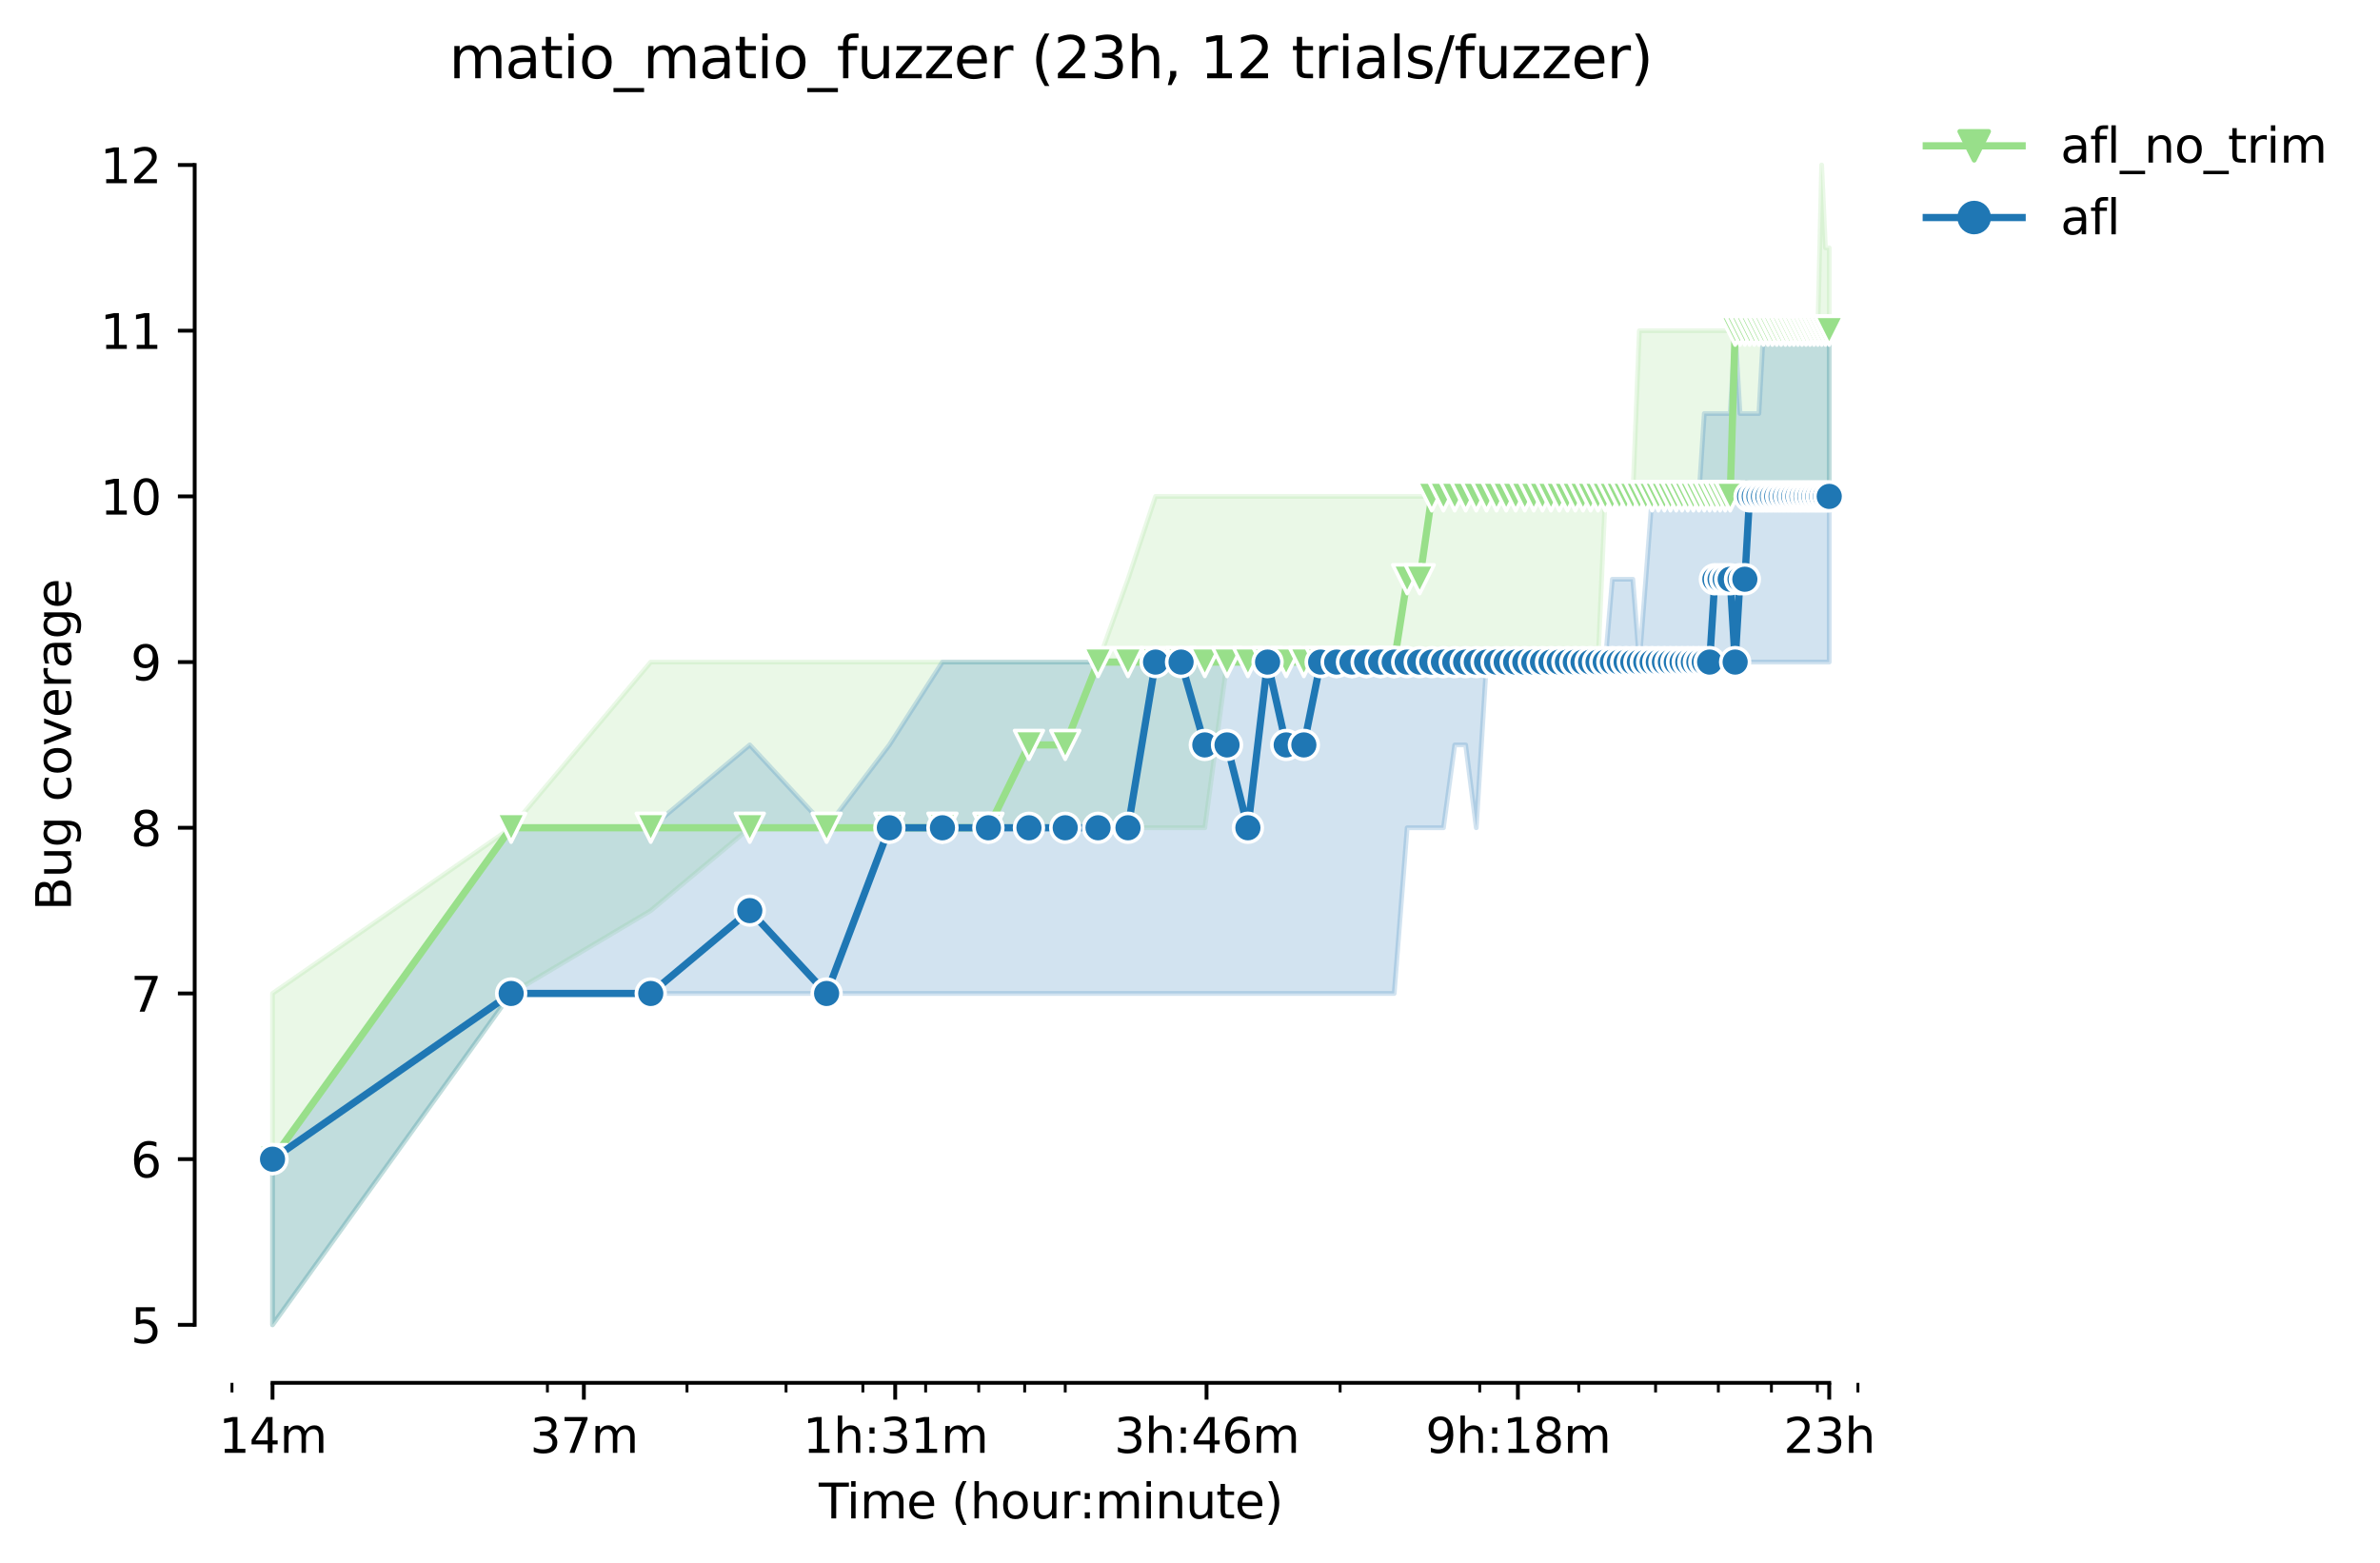 <?xml version="1.0" encoding="utf-8" standalone="no"?>
<!DOCTYPE svg PUBLIC "-//W3C//DTD SVG 1.1//EN"
  "http://www.w3.org/Graphics/SVG/1.1/DTD/svg11.dtd">
<svg height="325.986pt" version="1.1" viewBox="0 0 496.356 325.986" width="496.356pt" xmlns="http://www.w3.org/2000/svg" xmlns:xlink="http://www.w3.org/1999/xlink">
 <defs>
  <style type="text/css">*{stroke-linecap:butt;stroke-linejoin:round;}</style>
 </defs>
 <g id="figure_1">
  <g id="patch_1">
   <path d="M 0 325.986 
L 496.356 325.986 
L 496.356 0 
L 0 0 
z
" style="fill:#ffffff;"/>
  </g>
  <g id="axes_1">
   <g id="patch_2">
    <path d="M 40.603 288.43 
L 397.723 288.43 
L 397.723 22.318 
L 40.603 22.318 
z
" style="fill:#ffffff;"/>
   </g>
   <g id="PolyCollection_1">
    <defs>
     <path d="M 56.836 -118.772 
L 56.836 -49.652 
L 106.602 -118.772 
L 135.714 -136.052 
L 156.369 -153.332 
L 172.39 -153.332 
L 185.48 -153.332 
L 196.548 -153.332 
L 206.135 -153.332 
L 214.592 -153.332 
L 222.156 -153.332 
L 228.999 -153.332 
L 235.247 -153.332 
L 240.994 -153.332 
L 246.314 -153.332 
L 251.268 -153.332 
L 255.902 -187.892 
L 260.254 -187.892 
L 264.358 -187.892 
L 268.24 -187.892 
L 271.923 -187.892 
L 275.426 -187.892 
L 278.766 -187.892 
L 281.957 -187.892 
L 285.013 -187.892 
L 287.944 -187.892 
L 290.76 -187.892 
L 293.47 -187.892 
L 296.081 -187.892 
L 298.6 -187.892 
L 301.034 -187.892 
L 303.389 -187.892 
L 305.668 -187.892 
L 307.877 -187.892 
L 310.021 -187.892 
L 312.102 -187.892 
L 314.125 -187.892 
L 316.092 -187.892 
L 318.007 -187.892 
L 319.872 -187.892 
L 321.689 -187.892 
L 323.462 -187.892 
L 325.192 -187.892 
L 326.882 -187.892 
L 328.532 -187.892 
L 330.146 -187.892 
L 331.724 -187.892 
L 333.268 -187.892 
L 334.78 -222.452 
L 336.26 -222.452 
L 337.711 -222.452 
L 339.132 -222.452 
L 340.527 -222.452 
L 341.894 -222.452 
L 343.236 -222.452 
L 344.554 -222.452 
L 345.847 -222.452 
L 347.118 -222.452 
L 348.367 -222.452 
L 349.594 -222.452 
L 350.801 -222.452 
L 351.988 -222.452 
L 353.155 -222.452 
L 354.304 -222.452 
L 355.435 -222.452 
L 356.548 -222.452 
L 357.644 -222.452 
L 358.724 -222.452 
L 359.787 -222.452 
L 360.835 -222.452 
L 361.869 -222.452 
L 362.887 -222.452 
L 363.891 -222.452 
L 364.881 -222.452 
L 365.858 -222.452 
L 366.822 -222.452 
L 367.773 -222.452 
L 368.712 -222.452 
L 369.638 -222.452 
L 370.553 -222.452 
L 371.456 -222.452 
L 372.348 -222.452 
L 373.229 -222.452 
L 374.099 -222.452 
L 374.959 -222.452 
L 375.809 -222.452 
L 376.648 -222.452 
L 377.478 -222.452 
L 378.299 -222.452 
L 379.11 -222.452 
L 379.912 -222.452 
L 380.706 -222.452 
L 381.49 -222.452 
L 381.49 -274.292 
L 381.49 -274.292 
L 380.706 -274.292 
L 379.912 -291.572 
L 379.11 -257.012 
L 378.299 -257.012 
L 377.478 -257.012 
L 376.648 -257.012 
L 375.809 -257.012 
L 374.959 -257.012 
L 374.099 -257.012 
L 373.229 -257.012 
L 372.348 -257.012 
L 371.456 -257.012 
L 370.553 -257.012 
L 369.638 -257.012 
L 368.712 -257.012 
L 367.773 -257.012 
L 366.822 -257.012 
L 365.858 -257.012 
L 364.881 -257.012 
L 363.891 -257.012 
L 362.887 -257.012 
L 361.869 -257.012 
L 360.835 -257.012 
L 359.787 -257.012 
L 358.724 -257.012 
L 357.644 -257.012 
L 356.548 -257.012 
L 355.435 -257.012 
L 354.304 -257.012 
L 353.155 -257.012 
L 351.988 -257.012 
L 350.801 -257.012 
L 349.594 -257.012 
L 348.367 -257.012 
L 347.118 -257.012 
L 345.847 -257.012 
L 344.554 -257.012 
L 343.236 -257.012 
L 341.894 -257.012 
L 340.527 -222.452 
L 339.132 -222.452 
L 337.711 -222.452 
L 336.26 -222.452 
L 334.78 -222.452 
L 333.268 -222.452 
L 331.724 -222.452 
L 330.146 -222.452 
L 328.532 -222.452 
L 326.882 -222.452 
L 325.192 -222.452 
L 323.462 -222.452 
L 321.689 -222.452 
L 319.872 -222.452 
L 318.007 -222.452 
L 316.092 -222.452 
L 314.125 -222.452 
L 312.102 -222.452 
L 310.021 -222.452 
L 307.877 -222.452 
L 305.668 -222.452 
L 303.389 -222.452 
L 301.034 -222.452 
L 298.6 -222.452 
L 296.081 -222.452 
L 293.47 -222.452 
L 290.76 -222.452 
L 287.944 -222.452 
L 285.013 -222.452 
L 281.957 -222.452 
L 278.766 -222.452 
L 275.426 -222.452 
L 271.923 -222.452 
L 268.24 -222.452 
L 264.358 -222.452 
L 260.254 -222.452 
L 255.902 -222.452 
L 251.268 -222.452 
L 246.314 -222.452 
L 240.994 -222.452 
L 235.247 -205.172 
L 228.999 -187.892 
L 222.156 -187.892 
L 214.592 -187.892 
L 206.135 -187.892 
L 196.548 -187.892 
L 185.48 -187.892 
L 172.39 -187.892 
L 156.369 -187.892 
L 135.714 -187.892 
L 106.602 -153.332 
L 56.836 -118.772 
z
" id="mbf3c4898a5" style="stroke:#98df8a;stroke-opacity:0.2;"/>
    </defs>
    <g clip-path="url(#pc1425c91f2)">
     <use style="fill:#98df8a;fill-opacity:0.2;stroke:#98df8a;stroke-opacity:0.2;" x="0" xlink:href="#mbf3c4898a5" y="325.986"/>
    </g>
   </g>
   <g id="PolyCollection_2">
    <defs>
     <path d="M 56.836 -84.212 
L 56.836 -49.652 
L 106.602 -118.772 
L 135.714 -118.772 
L 156.369 -118.772 
L 172.39 -118.772 
L 185.48 -118.772 
L 196.548 -118.772 
L 206.135 -118.772 
L 214.592 -118.772 
L 222.156 -118.772 
L 228.999 -118.772 
L 235.247 -118.772 
L 240.994 -118.772 
L 246.314 -118.772 
L 251.268 -118.772 
L 255.902 -118.772 
L 260.254 -118.772 
L 264.358 -118.772 
L 268.24 -118.772 
L 271.923 -118.772 
L 275.426 -118.772 
L 278.766 -118.772 
L 281.957 -118.772 
L 285.013 -118.772 
L 287.944 -118.772 
L 290.76 -118.772 
L 293.47 -153.332 
L 296.081 -153.332 
L 298.6 -153.332 
L 301.034 -153.332 
L 303.389 -170.612 
L 305.668 -170.612 
L 307.877 -153.332 
L 310.021 -187.892 
L 312.102 -187.892 
L 314.125 -187.892 
L 316.092 -187.892 
L 318.007 -187.892 
L 319.872 -187.892 
L 321.689 -187.892 
L 323.462 -187.892 
L 325.192 -187.892 
L 326.882 -187.892 
L 328.532 -187.892 
L 330.146 -187.892 
L 331.724 -187.892 
L 333.268 -187.892 
L 334.78 -187.892 
L 336.26 -187.892 
L 337.711 -187.892 
L 339.132 -187.892 
L 340.527 -187.892 
L 341.894 -187.892 
L 343.236 -187.892 
L 344.554 -187.892 
L 345.847 -187.892 
L 347.118 -187.892 
L 348.367 -187.892 
L 349.594 -187.892 
L 350.801 -187.892 
L 351.988 -187.892 
L 353.155 -187.892 
L 354.304 -187.892 
L 355.435 -187.892 
L 356.548 -187.892 
L 357.644 -187.892 
L 358.724 -187.892 
L 359.787 -187.892 
L 360.835 -187.892 
L 361.869 -187.892 
L 362.887 -187.892 
L 363.891 -187.892 
L 364.881 -187.892 
L 365.858 -187.892 
L 366.822 -187.892 
L 367.773 -187.892 
L 368.712 -187.892 
L 369.638 -187.892 
L 370.553 -187.892 
L 371.456 -187.892 
L 372.348 -187.892 
L 373.229 -187.892 
L 374.099 -187.892 
L 374.959 -187.892 
L 375.809 -187.892 
L 376.648 -187.892 
L 377.478 -187.892 
L 378.299 -187.892 
L 379.11 -187.892 
L 379.912 -187.892 
L 380.706 -187.892 
L 381.49 -187.892 
L 381.49 -257.012 
L 381.49 -257.012 
L 380.706 -257.012 
L 379.912 -257.012 
L 379.11 -257.012 
L 378.299 -257.012 
L 377.478 -257.012 
L 376.648 -257.012 
L 375.809 -257.012 
L 374.959 -257.012 
L 374.099 -257.012 
L 373.229 -257.012 
L 372.348 -257.012 
L 371.456 -257.012 
L 370.553 -257.012 
L 369.638 -257.012 
L 368.712 -257.012 
L 367.773 -257.012 
L 366.822 -239.732 
L 365.858 -239.732 
L 364.881 -239.732 
L 363.891 -239.732 
L 362.887 -239.732 
L 361.869 -257.012 
L 360.835 -239.732 
L 359.787 -239.732 
L 358.724 -239.732 
L 357.644 -239.732 
L 356.548 -239.732 
L 355.435 -239.732 
L 354.304 -222.452 
L 353.155 -222.452 
L 351.988 -222.452 
L 350.801 -222.452 
L 349.594 -222.452 
L 348.367 -222.452 
L 347.118 -222.452 
L 345.847 -222.452 
L 344.554 -222.452 
L 343.236 -205.172 
L 341.894 -187.892 
L 340.527 -205.172 
L 339.132 -205.172 
L 337.711 -205.172 
L 336.26 -205.172 
L 334.78 -187.892 
L 333.268 -187.892 
L 331.724 -187.892 
L 330.146 -187.892 
L 328.532 -187.892 
L 326.882 -187.892 
L 325.192 -187.892 
L 323.462 -187.892 
L 321.689 -187.892 
L 319.872 -187.892 
L 318.007 -187.892 
L 316.092 -187.892 
L 314.125 -187.892 
L 312.102 -187.892 
L 310.021 -187.892 
L 307.877 -187.892 
L 305.668 -187.892 
L 303.389 -187.892 
L 301.034 -187.892 
L 298.6 -187.892 
L 296.081 -187.892 
L 293.47 -187.892 
L 290.76 -187.892 
L 287.944 -187.892 
L 285.013 -187.892 
L 281.957 -187.892 
L 278.766 -187.892 
L 275.426 -187.892 
L 271.923 -187.892 
L 268.24 -187.892 
L 264.358 -187.892 
L 260.254 -187.892 
L 255.902 -187.892 
L 251.268 -187.892 
L 246.314 -187.892 
L 240.994 -187.892 
L 235.247 -187.892 
L 228.999 -187.892 
L 222.156 -187.892 
L 214.592 -187.892 
L 206.135 -187.892 
L 196.548 -187.892 
L 185.48 -170.612 
L 172.39 -153.332 
L 156.369 -170.612 
L 135.714 -153.332 
L 106.602 -153.332 
L 56.836 -84.212 
z
" id="mf57b39ed6b" style="stroke:#1f77b4;stroke-opacity:0.2;"/>
    </defs>
    <g clip-path="url(#pc1425c91f2)">
     <use style="fill:#1f77b4;fill-opacity:0.2;stroke:#1f77b4;stroke-opacity:0.2;" x="0" xlink:href="#mf57b39ed6b" y="325.986"/>
    </g>
   </g>
   <g id="matplotlib.axis_1">
    <g id="xtick_1">
     <g id="line2d_1">
      <defs>
       <path d="M 0 0 
L 0 3.5 
" id="ma541950d85" style="stroke:#000000;stroke-width:0.8;"/>
      </defs>
      <g>
       <use style="stroke:#000000;stroke-width:0.8;" x="56.836" xlink:href="#ma541950d85" y="288.43"/>
      </g>
     </g>
     <g id="text_1">
      <!-- 14m -->
      <g transform="translate(45.603 303.029)scale(0.1 -0.1)">
       <defs>
        <path d="M 794 531 
L 1825 531 
L 1825 4091 
L 703 3866 
L 703 4441 
L 1819 4666 
L 2450 4666 
L 2450 531 
L 3481 531 
L 3481 0 
L 794 0 
L 794 531 
z
" id="DejaVuSans-31" transform="scale(0.016)"/>
        <path d="M 2419 4116 
L 825 1625 
L 2419 1625 
L 2419 4116 
z
M 2253 4666 
L 3047 4666 
L 3047 1625 
L 3713 1625 
L 3713 1100 
L 3047 1100 
L 3047 0 
L 2419 0 
L 2419 1100 
L 313 1100 
L 313 1709 
L 2253 4666 
z
" id="DejaVuSans-34" transform="scale(0.016)"/>
        <path d="M 3328 2828 
Q 3544 3216 3844 3400 
Q 4144 3584 4550 3584 
Q 5097 3584 5394 3201 
Q 5691 2819 5691 2113 
L 5691 0 
L 5113 0 
L 5113 2094 
Q 5113 2597 4934 2840 
Q 4756 3084 4391 3084 
Q 3944 3084 3684 2787 
Q 3425 2491 3425 1978 
L 3425 0 
L 2847 0 
L 2847 2094 
Q 2847 2600 2669 2842 
Q 2491 3084 2119 3084 
Q 1678 3084 1418 2786 
Q 1159 2488 1159 1978 
L 1159 0 
L 581 0 
L 581 3500 
L 1159 3500 
L 1159 2956 
Q 1356 3278 1631 3431 
Q 1906 3584 2284 3584 
Q 2666 3584 2933 3390 
Q 3200 3197 3328 2828 
z
" id="DejaVuSans-6d" transform="scale(0.016)"/>
       </defs>
       <use xlink:href="#DejaVuSans-31"/>
       <use x="63.623" xlink:href="#DejaVuSans-34"/>
       <use x="127.246" xlink:href="#DejaVuSans-6d"/>
      </g>
     </g>
    </g>
    <g id="xtick_2">
     <g id="line2d_2">
      <g>
       <use style="stroke:#000000;stroke-width:0.8;" x="121.767" xlink:href="#ma541950d85" y="288.43"/>
      </g>
     </g>
     <g id="text_2">
      <!-- 37m -->
      <g transform="translate(110.534 303.029)scale(0.1 -0.1)">
       <defs>
        <path d="M 2597 2516 
Q 3050 2419 3304 2112 
Q 3559 1806 3559 1356 
Q 3559 666 3084 287 
Q 2609 -91 1734 -91 
Q 1441 -91 1130 -33 
Q 819 25 488 141 
L 488 750 
Q 750 597 1062 519 
Q 1375 441 1716 441 
Q 2309 441 2620 675 
Q 2931 909 2931 1356 
Q 2931 1769 2642 2001 
Q 2353 2234 1838 2234 
L 1294 2234 
L 1294 2753 
L 1863 2753 
Q 2328 2753 2575 2939 
Q 2822 3125 2822 3475 
Q 2822 3834 2567 4026 
Q 2313 4219 1838 4219 
Q 1578 4219 1281 4162 
Q 984 4106 628 3988 
L 628 4550 
Q 988 4650 1302 4700 
Q 1616 4750 1894 4750 
Q 2613 4750 3031 4423 
Q 3450 4097 3450 3541 
Q 3450 3153 3228 2886 
Q 3006 2619 2597 2516 
z
" id="DejaVuSans-33" transform="scale(0.016)"/>
        <path d="M 525 4666 
L 3525 4666 
L 3525 4397 
L 1831 0 
L 1172 0 
L 2766 4134 
L 525 4134 
L 525 4666 
z
" id="DejaVuSans-37" transform="scale(0.016)"/>
       </defs>
       <use xlink:href="#DejaVuSans-33"/>
       <use x="63.623" xlink:href="#DejaVuSans-37"/>
       <use x="127.246" xlink:href="#DejaVuSans-6d"/>
      </g>
     </g>
    </g>
    <g id="xtick_3">
     <g id="line2d_3">
      <g>
       <use style="stroke:#000000;stroke-width:0.8;" x="186.698" xlink:href="#ma541950d85" y="288.43"/>
      </g>
     </g>
     <g id="text_3">
      <!-- 1h:31m -->
      <g transform="translate(167.431 303.029)scale(0.1 -0.1)">
       <defs>
        <path d="M 3513 2113 
L 3513 0 
L 2938 0 
L 2938 2094 
Q 2938 2591 2744 2837 
Q 2550 3084 2163 3084 
Q 1697 3084 1428 2787 
Q 1159 2491 1159 1978 
L 1159 0 
L 581 0 
L 581 4863 
L 1159 4863 
L 1159 2956 
Q 1366 3272 1645 3428 
Q 1925 3584 2291 3584 
Q 2894 3584 3203 3211 
Q 3513 2838 3513 2113 
z
" id="DejaVuSans-68" transform="scale(0.016)"/>
        <path d="M 750 794 
L 1409 794 
L 1409 0 
L 750 0 
L 750 794 
z
M 750 3309 
L 1409 3309 
L 1409 2516 
L 750 2516 
L 750 3309 
z
" id="DejaVuSans-3a" transform="scale(0.016)"/>
       </defs>
       <use xlink:href="#DejaVuSans-31"/>
       <use x="63.623" xlink:href="#DejaVuSans-68"/>
       <use x="127.002" xlink:href="#DejaVuSans-3a"/>
       <use x="160.693" xlink:href="#DejaVuSans-33"/>
       <use x="224.316" xlink:href="#DejaVuSans-31"/>
       <use x="287.939" xlink:href="#DejaVuSans-6d"/>
      </g>
     </g>
    </g>
    <g id="xtick_4">
     <g id="line2d_4">
      <g>
       <use style="stroke:#000000;stroke-width:0.8;" x="251.629" xlink:href="#ma541950d85" y="288.43"/>
      </g>
     </g>
     <g id="text_4">
      <!-- 3h:46m -->
      <g transform="translate(232.362 303.029)scale(0.1 -0.1)">
       <defs>
        <path d="M 2113 2584 
Q 1688 2584 1439 2293 
Q 1191 2003 1191 1497 
Q 1191 994 1439 701 
Q 1688 409 2113 409 
Q 2538 409 2786 701 
Q 3034 994 3034 1497 
Q 3034 2003 2786 2293 
Q 2538 2584 2113 2584 
z
M 3366 4563 
L 3366 3988 
Q 3128 4100 2886 4159 
Q 2644 4219 2406 4219 
Q 1781 4219 1451 3797 
Q 1122 3375 1075 2522 
Q 1259 2794 1537 2939 
Q 1816 3084 2150 3084 
Q 2853 3084 3261 2657 
Q 3669 2231 3669 1497 
Q 3669 778 3244 343 
Q 2819 -91 2113 -91 
Q 1303 -91 875 529 
Q 447 1150 447 2328 
Q 447 3434 972 4092 
Q 1497 4750 2381 4750 
Q 2619 4750 2861 4703 
Q 3103 4656 3366 4563 
z
" id="DejaVuSans-36" transform="scale(0.016)"/>
       </defs>
       <use xlink:href="#DejaVuSans-33"/>
       <use x="63.623" xlink:href="#DejaVuSans-68"/>
       <use x="127.002" xlink:href="#DejaVuSans-3a"/>
       <use x="160.693" xlink:href="#DejaVuSans-34"/>
       <use x="224.316" xlink:href="#DejaVuSans-36"/>
       <use x="287.939" xlink:href="#DejaVuSans-6d"/>
      </g>
     </g>
    </g>
    <g id="xtick_5">
     <g id="line2d_5">
      <g>
       <use style="stroke:#000000;stroke-width:0.8;" x="316.56" xlink:href="#ma541950d85" y="288.43"/>
      </g>
     </g>
     <g id="text_5">
      <!-- 9h:18m -->
      <g transform="translate(297.293 303.029)scale(0.1 -0.1)">
       <defs>
        <path d="M 703 97 
L 703 672 
Q 941 559 1184 500 
Q 1428 441 1663 441 
Q 2288 441 2617 861 
Q 2947 1281 2994 2138 
Q 2813 1869 2534 1725 
Q 2256 1581 1919 1581 
Q 1219 1581 811 2004 
Q 403 2428 403 3163 
Q 403 3881 828 4315 
Q 1253 4750 1959 4750 
Q 2769 4750 3195 4129 
Q 3622 3509 3622 2328 
Q 3622 1225 3098 567 
Q 2575 -91 1691 -91 
Q 1453 -91 1209 -44 
Q 966 3 703 97 
z
M 1959 2075 
Q 2384 2075 2632 2365 
Q 2881 2656 2881 3163 
Q 2881 3666 2632 3958 
Q 2384 4250 1959 4250 
Q 1534 4250 1286 3958 
Q 1038 3666 1038 3163 
Q 1038 2656 1286 2365 
Q 1534 2075 1959 2075 
z
" id="DejaVuSans-39" transform="scale(0.016)"/>
        <path d="M 2034 2216 
Q 1584 2216 1326 1975 
Q 1069 1734 1069 1313 
Q 1069 891 1326 650 
Q 1584 409 2034 409 
Q 2484 409 2743 651 
Q 3003 894 3003 1313 
Q 3003 1734 2745 1975 
Q 2488 2216 2034 2216 
z
M 1403 2484 
Q 997 2584 770 2862 
Q 544 3141 544 3541 
Q 544 4100 942 4425 
Q 1341 4750 2034 4750 
Q 2731 4750 3128 4425 
Q 3525 4100 3525 3541 
Q 3525 3141 3298 2862 
Q 3072 2584 2669 2484 
Q 3125 2378 3379 2068 
Q 3634 1759 3634 1313 
Q 3634 634 3220 271 
Q 2806 -91 2034 -91 
Q 1263 -91 848 271 
Q 434 634 434 1313 
Q 434 1759 690 2068 
Q 947 2378 1403 2484 
z
M 1172 3481 
Q 1172 3119 1398 2916 
Q 1625 2713 2034 2713 
Q 2441 2713 2670 2916 
Q 2900 3119 2900 3481 
Q 2900 3844 2670 4047 
Q 2441 4250 2034 4250 
Q 1625 4250 1398 4047 
Q 1172 3844 1172 3481 
z
" id="DejaVuSans-38" transform="scale(0.016)"/>
       </defs>
       <use xlink:href="#DejaVuSans-39"/>
       <use x="63.623" xlink:href="#DejaVuSans-68"/>
       <use x="127.002" xlink:href="#DejaVuSans-3a"/>
       <use x="160.693" xlink:href="#DejaVuSans-31"/>
       <use x="224.316" xlink:href="#DejaVuSans-38"/>
       <use x="287.939" xlink:href="#DejaVuSans-6d"/>
      </g>
     </g>
    </g>
    <g id="xtick_6">
     <g id="line2d_6">
      <g>
       <use style="stroke:#000000;stroke-width:0.8;" x="381.491" xlink:href="#ma541950d85" y="288.43"/>
      </g>
     </g>
     <g id="text_6">
      <!-- 23h -->
      <g transform="translate(371.96 303.029)scale(0.1 -0.1)">
       <defs>
        <path d="M 1228 531 
L 3431 531 
L 3431 0 
L 469 0 
L 469 531 
Q 828 903 1448 1529 
Q 2069 2156 2228 2338 
Q 2531 2678 2651 2914 
Q 2772 3150 2772 3378 
Q 2772 3750 2511 3984 
Q 2250 4219 1831 4219 
Q 1534 4219 1204 4116 
Q 875 4013 500 3803 
L 500 4441 
Q 881 4594 1212 4672 
Q 1544 4750 1819 4750 
Q 2544 4750 2975 4387 
Q 3406 4025 3406 3419 
Q 3406 3131 3298 2873 
Q 3191 2616 2906 2266 
Q 2828 2175 2409 1742 
Q 1991 1309 1228 531 
z
" id="DejaVuSans-32" transform="scale(0.016)"/>
       </defs>
       <use xlink:href="#DejaVuSans-32"/>
       <use x="63.623" xlink:href="#DejaVuSans-33"/>
       <use x="127.246" xlink:href="#DejaVuSans-68"/>
      </g>
     </g>
    </g>
    <g id="xtick_7">
     <g id="line2d_7">
      <defs>
       <path d="M 0 0 
L 0 2 
" id="m8621aa753d" style="stroke:#000000;stroke-width:0.6;"/>
      </defs>
      <g>
       <use style="stroke:#000000;stroke-width:0.6;" x="48.379" xlink:href="#m8621aa753d" y="288.43"/>
      </g>
     </g>
    </g>
    <g id="xtick_8">
     <g id="line2d_8">
      <g>
       <use style="stroke:#000000;stroke-width:0.6;" x="114.167" xlink:href="#m8621aa753d" y="288.43"/>
      </g>
     </g>
    </g>
    <g id="xtick_9">
     <g id="line2d_9">
      <g>
       <use style="stroke:#000000;stroke-width:0.6;" x="143.278" xlink:href="#m8621aa753d" y="288.43"/>
      </g>
     </g>
    </g>
    <g id="xtick_10">
     <g id="line2d_10">
      <g>
       <use style="stroke:#000000;stroke-width:0.6;" x="163.933" xlink:href="#m8621aa753d" y="288.43"/>
      </g>
     </g>
    </g>
    <g id="xtick_11">
     <g id="line2d_11">
      <g>
       <use style="stroke:#000000;stroke-width:0.6;" x="179.955" xlink:href="#m8621aa753d" y="288.43"/>
      </g>
     </g>
    </g>
    <g id="xtick_12">
     <g id="line2d_12">
      <g>
       <use style="stroke:#000000;stroke-width:0.6;" x="193.045" xlink:href="#m8621aa753d" y="288.43"/>
      </g>
     </g>
    </g>
    <g id="xtick_13">
     <g id="line2d_13">
      <g>
       <use style="stroke:#000000;stroke-width:0.6;" x="204.113" xlink:href="#m8621aa753d" y="288.43"/>
      </g>
     </g>
    </g>
    <g id="xtick_14">
     <g id="line2d_14">
      <g>
       <use style="stroke:#000000;stroke-width:0.6;" x="213.7" xlink:href="#m8621aa753d" y="288.43"/>
      </g>
     </g>
    </g>
    <g id="xtick_15">
     <g id="line2d_15">
      <g>
       <use style="stroke:#000000;stroke-width:0.6;" x="222.156" xlink:href="#m8621aa753d" y="288.43"/>
      </g>
     </g>
    </g>
    <g id="xtick_16">
     <g id="line2d_16">
      <g>
       <use style="stroke:#000000;stroke-width:0.6;" x="279.488" xlink:href="#m8621aa753d" y="288.43"/>
      </g>
     </g>
    </g>
    <g id="xtick_17">
     <g id="line2d_17">
      <g>
       <use style="stroke:#000000;stroke-width:0.6;" x="308.599" xlink:href="#m8621aa753d" y="288.43"/>
      </g>
     </g>
    </g>
    <g id="xtick_18">
     <g id="line2d_18">
      <g>
       <use style="stroke:#000000;stroke-width:0.6;" x="329.254" xlink:href="#m8621aa753d" y="288.43"/>
      </g>
     </g>
    </g>
    <g id="xtick_19">
     <g id="line2d_19">
      <g>
       <use style="stroke:#000000;stroke-width:0.6;" x="345.275" xlink:href="#m8621aa753d" y="288.43"/>
      </g>
     </g>
    </g>
    <g id="xtick_20">
     <g id="line2d_20">
      <g>
       <use style="stroke:#000000;stroke-width:0.6;" x="358.366" xlink:href="#m8621aa753d" y="288.43"/>
      </g>
     </g>
    </g>
    <g id="xtick_21">
     <g id="line2d_21">
      <g>
       <use style="stroke:#000000;stroke-width:0.6;" x="369.433" xlink:href="#m8621aa753d" y="288.43"/>
      </g>
     </g>
    </g>
    <g id="xtick_22">
     <g id="line2d_22">
      <g>
       <use style="stroke:#000000;stroke-width:0.6;" x="379.02" xlink:href="#m8621aa753d" y="288.43"/>
      </g>
     </g>
    </g>
    <g id="xtick_23">
     <g id="line2d_23">
      <g>
       <use style="stroke:#000000;stroke-width:0.6;" x="387.477" xlink:href="#m8621aa753d" y="288.43"/>
      </g>
     </g>
    </g>
    <g id="text_7">
     <!-- Time (hour:minute) -->
     <g transform="translate(170.756 316.707)scale(0.1 -0.1)">
      <defs>
       <path d="M -19 4666 
L 3928 4666 
L 3928 4134 
L 2272 4134 
L 2272 0 
L 1638 0 
L 1638 4134 
L -19 4134 
L -19 4666 
z
" id="DejaVuSans-54" transform="scale(0.016)"/>
       <path d="M 603 3500 
L 1178 3500 
L 1178 0 
L 603 0 
L 603 3500 
z
M 603 4863 
L 1178 4863 
L 1178 4134 
L 603 4134 
L 603 4863 
z
" id="DejaVuSans-69" transform="scale(0.016)"/>
       <path d="M 3597 1894 
L 3597 1613 
L 953 1613 
Q 991 1019 1311 708 
Q 1631 397 2203 397 
Q 2534 397 2845 478 
Q 3156 559 3463 722 
L 3463 178 
Q 3153 47 2828 -22 
Q 2503 -91 2169 -91 
Q 1331 -91 842 396 
Q 353 884 353 1716 
Q 353 2575 817 3079 
Q 1281 3584 2069 3584 
Q 2775 3584 3186 3129 
Q 3597 2675 3597 1894 
z
M 3022 2063 
Q 3016 2534 2758 2815 
Q 2500 3097 2075 3097 
Q 1594 3097 1305 2825 
Q 1016 2553 972 2059 
L 3022 2063 
z
" id="DejaVuSans-65" transform="scale(0.016)"/>
       <path id="DejaVuSans-20" transform="scale(0.016)"/>
       <path d="M 1984 4856 
Q 1566 4138 1362 3434 
Q 1159 2731 1159 2009 
Q 1159 1288 1364 580 
Q 1569 -128 1984 -844 
L 1484 -844 
Q 1016 -109 783 600 
Q 550 1309 550 2009 
Q 550 2706 781 3412 
Q 1013 4119 1484 4856 
L 1984 4856 
z
" id="DejaVuSans-28" transform="scale(0.016)"/>
       <path d="M 1959 3097 
Q 1497 3097 1228 2736 
Q 959 2375 959 1747 
Q 959 1119 1226 758 
Q 1494 397 1959 397 
Q 2419 397 2687 759 
Q 2956 1122 2956 1747 
Q 2956 2369 2687 2733 
Q 2419 3097 1959 3097 
z
M 1959 3584 
Q 2709 3584 3137 3096 
Q 3566 2609 3566 1747 
Q 3566 888 3137 398 
Q 2709 -91 1959 -91 
Q 1206 -91 779 398 
Q 353 888 353 1747 
Q 353 2609 779 3096 
Q 1206 3584 1959 3584 
z
" id="DejaVuSans-6f" transform="scale(0.016)"/>
       <path d="M 544 1381 
L 544 3500 
L 1119 3500 
L 1119 1403 
Q 1119 906 1312 657 
Q 1506 409 1894 409 
Q 2359 409 2629 706 
Q 2900 1003 2900 1516 
L 2900 3500 
L 3475 3500 
L 3475 0 
L 2900 0 
L 2900 538 
Q 2691 219 2414 64 
Q 2138 -91 1772 -91 
Q 1169 -91 856 284 
Q 544 659 544 1381 
z
M 1991 3584 
L 1991 3584 
z
" id="DejaVuSans-75" transform="scale(0.016)"/>
       <path d="M 2631 2963 
Q 2534 3019 2420 3045 
Q 2306 3072 2169 3072 
Q 1681 3072 1420 2755 
Q 1159 2438 1159 1844 
L 1159 0 
L 581 0 
L 581 3500 
L 1159 3500 
L 1159 2956 
Q 1341 3275 1631 3429 
Q 1922 3584 2338 3584 
Q 2397 3584 2469 3576 
Q 2541 3569 2628 3553 
L 2631 2963 
z
" id="DejaVuSans-72" transform="scale(0.016)"/>
       <path d="M 3513 2113 
L 3513 0 
L 2938 0 
L 2938 2094 
Q 2938 2591 2744 2837 
Q 2550 3084 2163 3084 
Q 1697 3084 1428 2787 
Q 1159 2491 1159 1978 
L 1159 0 
L 581 0 
L 581 3500 
L 1159 3500 
L 1159 2956 
Q 1366 3272 1645 3428 
Q 1925 3584 2291 3584 
Q 2894 3584 3203 3211 
Q 3513 2838 3513 2113 
z
" id="DejaVuSans-6e" transform="scale(0.016)"/>
       <path d="M 1172 4494 
L 1172 3500 
L 2356 3500 
L 2356 3053 
L 1172 3053 
L 1172 1153 
Q 1172 725 1289 603 
Q 1406 481 1766 481 
L 2356 481 
L 2356 0 
L 1766 0 
Q 1100 0 847 248 
Q 594 497 594 1153 
L 594 3053 
L 172 3053 
L 172 3500 
L 594 3500 
L 594 4494 
L 1172 4494 
z
" id="DejaVuSans-74" transform="scale(0.016)"/>
       <path d="M 513 4856 
L 1013 4856 
Q 1481 4119 1714 3412 
Q 1947 2706 1947 2009 
Q 1947 1309 1714 600 
Q 1481 -109 1013 -844 
L 513 -844 
Q 928 -128 1133 580 
Q 1338 1288 1338 2009 
Q 1338 2731 1133 3434 
Q 928 4138 513 4856 
z
" id="DejaVuSans-29" transform="scale(0.016)"/>
      </defs>
      <use xlink:href="#DejaVuSans-54"/>
      <use x="57.959" xlink:href="#DejaVuSans-69"/>
      <use x="85.742" xlink:href="#DejaVuSans-6d"/>
      <use x="183.154" xlink:href="#DejaVuSans-65"/>
      <use x="244.678" xlink:href="#DejaVuSans-20"/>
      <use x="276.465" xlink:href="#DejaVuSans-28"/>
      <use x="315.479" xlink:href="#DejaVuSans-68"/>
      <use x="378.857" xlink:href="#DejaVuSans-6f"/>
      <use x="440.039" xlink:href="#DejaVuSans-75"/>
      <use x="503.418" xlink:href="#DejaVuSans-72"/>
      <use x="542.781" xlink:href="#DejaVuSans-3a"/>
      <use x="576.473" xlink:href="#DejaVuSans-6d"/>
      <use x="673.885" xlink:href="#DejaVuSans-69"/>
      <use x="701.668" xlink:href="#DejaVuSans-6e"/>
      <use x="765.047" xlink:href="#DejaVuSans-75"/>
      <use x="828.426" xlink:href="#DejaVuSans-74"/>
      <use x="867.635" xlink:href="#DejaVuSans-65"/>
      <use x="929.158" xlink:href="#DejaVuSans-29"/>
     </g>
    </g>
   </g>
   <g id="matplotlib.axis_2">
    <g id="ytick_1">
     <g id="line2d_24">
      <defs>
       <path d="M 0 0 
L -3.5 0 
" id="mda315a7086" style="stroke:#000000;stroke-width:0.8;"/>
      </defs>
      <g>
       <use style="stroke:#000000;stroke-width:0.8;" x="40.603" xlink:href="#mda315a7086" y="276.334"/>
      </g>
     </g>
     <g id="text_8">
      <!-- 5 -->
      <g transform="translate(27.241 280.133)scale(0.1 -0.1)">
       <defs>
        <path d="M 691 4666 
L 3169 4666 
L 3169 4134 
L 1269 4134 
L 1269 2991 
Q 1406 3038 1543 3061 
Q 1681 3084 1819 3084 
Q 2600 3084 3056 2656 
Q 3513 2228 3513 1497 
Q 3513 744 3044 326 
Q 2575 -91 1722 -91 
Q 1428 -91 1123 -41 
Q 819 9 494 109 
L 494 744 
Q 775 591 1075 516 
Q 1375 441 1709 441 
Q 2250 441 2565 725 
Q 2881 1009 2881 1497 
Q 2881 1984 2565 2268 
Q 2250 2553 1709 2553 
Q 1456 2553 1204 2497 
Q 953 2441 691 2322 
L 691 4666 
z
" id="DejaVuSans-35" transform="scale(0.016)"/>
       </defs>
       <use xlink:href="#DejaVuSans-35"/>
      </g>
     </g>
    </g>
    <g id="ytick_2">
     <g id="line2d_25">
      <g>
       <use style="stroke:#000000;stroke-width:0.8;" x="40.603" xlink:href="#mda315a7086" y="241.774"/>
      </g>
     </g>
     <g id="text_9">
      <!-- 6 -->
      <g transform="translate(27.241 245.573)scale(0.1 -0.1)">
       <use xlink:href="#DejaVuSans-36"/>
      </g>
     </g>
    </g>
    <g id="ytick_3">
     <g id="line2d_26">
      <g>
       <use style="stroke:#000000;stroke-width:0.8;" x="40.603" xlink:href="#mda315a7086" y="207.214"/>
      </g>
     </g>
     <g id="text_10">
      <!-- 7 -->
      <g transform="translate(27.241 211.013)scale(0.1 -0.1)">
       <use xlink:href="#DejaVuSans-37"/>
      </g>
     </g>
    </g>
    <g id="ytick_4">
     <g id="line2d_27">
      <g>
       <use style="stroke:#000000;stroke-width:0.8;" x="40.603" xlink:href="#mda315a7086" y="172.654"/>
      </g>
     </g>
     <g id="text_11">
      <!-- 8 -->
      <g transform="translate(27.241 176.453)scale(0.1 -0.1)">
       <use xlink:href="#DejaVuSans-38"/>
      </g>
     </g>
    </g>
    <g id="ytick_5">
     <g id="line2d_28">
      <g>
       <use style="stroke:#000000;stroke-width:0.8;" x="40.603" xlink:href="#mda315a7086" y="138.094"/>
      </g>
     </g>
     <g id="text_12">
      <!-- 9 -->
      <g transform="translate(27.241 141.893)scale(0.1 -0.1)">
       <use xlink:href="#DejaVuSans-39"/>
      </g>
     </g>
    </g>
    <g id="ytick_6">
     <g id="line2d_29">
      <g>
       <use style="stroke:#000000;stroke-width:0.8;" x="40.603" xlink:href="#mda315a7086" y="103.534"/>
      </g>
     </g>
     <g id="text_13">
      <!-- 10 -->
      <g transform="translate(20.878 107.333)scale(0.1 -0.1)">
       <defs>
        <path d="M 2034 4250 
Q 1547 4250 1301 3770 
Q 1056 3291 1056 2328 
Q 1056 1369 1301 889 
Q 1547 409 2034 409 
Q 2525 409 2770 889 
Q 3016 1369 3016 2328 
Q 3016 3291 2770 3770 
Q 2525 4250 2034 4250 
z
M 2034 4750 
Q 2819 4750 3233 4129 
Q 3647 3509 3647 2328 
Q 3647 1150 3233 529 
Q 2819 -91 2034 -91 
Q 1250 -91 836 529 
Q 422 1150 422 2328 
Q 422 3509 836 4129 
Q 1250 4750 2034 4750 
z
" id="DejaVuSans-30" transform="scale(0.016)"/>
       </defs>
       <use xlink:href="#DejaVuSans-31"/>
       <use x="63.623" xlink:href="#DejaVuSans-30"/>
      </g>
     </g>
    </g>
    <g id="ytick_7">
     <g id="line2d_30">
      <g>
       <use style="stroke:#000000;stroke-width:0.8;" x="40.603" xlink:href="#mda315a7086" y="68.974"/>
      </g>
     </g>
     <g id="text_14">
      <!-- 11 -->
      <g transform="translate(20.878 72.773)scale(0.1 -0.1)">
       <use xlink:href="#DejaVuSans-31"/>
       <use x="63.623" xlink:href="#DejaVuSans-31"/>
      </g>
     </g>
    </g>
    <g id="ytick_8">
     <g id="line2d_31">
      <g>
       <use style="stroke:#000000;stroke-width:0.8;" x="40.603" xlink:href="#mda315a7086" y="34.414"/>
      </g>
     </g>
     <g id="text_15">
      <!-- 12 -->
      <g transform="translate(20.878 38.213)scale(0.1 -0.1)">
       <use xlink:href="#DejaVuSans-31"/>
       <use x="63.623" xlink:href="#DejaVuSans-32"/>
      </g>
     </g>
    </g>
    <g id="text_16">
     <!-- Bug coverage -->
     <g transform="translate(14.798 189.951)rotate(-90)scale(0.1 -0.1)">
      <defs>
       <path d="M 1259 2228 
L 1259 519 
L 2272 519 
Q 2781 519 3026 730 
Q 3272 941 3272 1375 
Q 3272 1813 3026 2020 
Q 2781 2228 2272 2228 
L 1259 2228 
z
M 1259 4147 
L 1259 2741 
L 2194 2741 
Q 2656 2741 2882 2914 
Q 3109 3088 3109 3444 
Q 3109 3797 2882 3972 
Q 2656 4147 2194 4147 
L 1259 4147 
z
M 628 4666 
L 2241 4666 
Q 2963 4666 3353 4366 
Q 3744 4066 3744 3513 
Q 3744 3084 3544 2831 
Q 3344 2578 2956 2516 
Q 3422 2416 3680 2098 
Q 3938 1781 3938 1306 
Q 3938 681 3513 340 
Q 3088 0 2303 0 
L 628 0 
L 628 4666 
z
" id="DejaVuSans-42" transform="scale(0.016)"/>
       <path d="M 2906 1791 
Q 2906 2416 2648 2759 
Q 2391 3103 1925 3103 
Q 1463 3103 1205 2759 
Q 947 2416 947 1791 
Q 947 1169 1205 825 
Q 1463 481 1925 481 
Q 2391 481 2648 825 
Q 2906 1169 2906 1791 
z
M 3481 434 
Q 3481 -459 3084 -895 
Q 2688 -1331 1869 -1331 
Q 1566 -1331 1297 -1286 
Q 1028 -1241 775 -1147 
L 775 -588 
Q 1028 -725 1275 -790 
Q 1522 -856 1778 -856 
Q 2344 -856 2625 -561 
Q 2906 -266 2906 331 
L 2906 616 
Q 2728 306 2450 153 
Q 2172 0 1784 0 
Q 1141 0 747 490 
Q 353 981 353 1791 
Q 353 2603 747 3093 
Q 1141 3584 1784 3584 
Q 2172 3584 2450 3431 
Q 2728 3278 2906 2969 
L 2906 3500 
L 3481 3500 
L 3481 434 
z
" id="DejaVuSans-67" transform="scale(0.016)"/>
       <path d="M 3122 3366 
L 3122 2828 
Q 2878 2963 2633 3030 
Q 2388 3097 2138 3097 
Q 1578 3097 1268 2742 
Q 959 2388 959 1747 
Q 959 1106 1268 751 
Q 1578 397 2138 397 
Q 2388 397 2633 464 
Q 2878 531 3122 666 
L 3122 134 
Q 2881 22 2623 -34 
Q 2366 -91 2075 -91 
Q 1284 -91 818 406 
Q 353 903 353 1747 
Q 353 2603 823 3093 
Q 1294 3584 2113 3584 
Q 2378 3584 2631 3529 
Q 2884 3475 3122 3366 
z
" id="DejaVuSans-63" transform="scale(0.016)"/>
       <path d="M 191 3500 
L 800 3500 
L 1894 563 
L 2988 3500 
L 3597 3500 
L 2284 0 
L 1503 0 
L 191 3500 
z
" id="DejaVuSans-76" transform="scale(0.016)"/>
       <path d="M 2194 1759 
Q 1497 1759 1228 1600 
Q 959 1441 959 1056 
Q 959 750 1161 570 
Q 1363 391 1709 391 
Q 2188 391 2477 730 
Q 2766 1069 2766 1631 
L 2766 1759 
L 2194 1759 
z
M 3341 1997 
L 3341 0 
L 2766 0 
L 2766 531 
Q 2569 213 2275 61 
Q 1981 -91 1556 -91 
Q 1019 -91 701 211 
Q 384 513 384 1019 
Q 384 1609 779 1909 
Q 1175 2209 1959 2209 
L 2766 2209 
L 2766 2266 
Q 2766 2663 2505 2880 
Q 2244 3097 1772 3097 
Q 1472 3097 1187 3025 
Q 903 2953 641 2809 
L 641 3341 
Q 956 3463 1253 3523 
Q 1550 3584 1831 3584 
Q 2591 3584 2966 3190 
Q 3341 2797 3341 1997 
z
" id="DejaVuSans-61" transform="scale(0.016)"/>
      </defs>
      <use xlink:href="#DejaVuSans-42"/>
      <use x="68.604" xlink:href="#DejaVuSans-75"/>
      <use x="131.982" xlink:href="#DejaVuSans-67"/>
      <use x="195.459" xlink:href="#DejaVuSans-20"/>
      <use x="227.246" xlink:href="#DejaVuSans-63"/>
      <use x="282.227" xlink:href="#DejaVuSans-6f"/>
      <use x="343.408" xlink:href="#DejaVuSans-76"/>
      <use x="402.588" xlink:href="#DejaVuSans-65"/>
      <use x="464.111" xlink:href="#DejaVuSans-72"/>
      <use x="505.225" xlink:href="#DejaVuSans-61"/>
      <use x="566.504" xlink:href="#DejaVuSans-67"/>
      <use x="629.98" xlink:href="#DejaVuSans-65"/>
     </g>
    </g>
   </g>
   <g id="line2d_32">
    <path clip-path="url(#pc1425c91f2)" d="M 56.836 241.774 
L 106.602 172.654 
L 135.714 172.654 
L 156.369 172.654 
L 172.39 172.654 
L 185.48 172.654 
L 196.548 172.654 
L 206.135 172.654 
L 214.592 155.374 
L 222.156 155.374 
L 228.999 138.094 
L 235.247 138.094 
L 240.994 138.094 
L 246.314 138.094 
L 251.268 138.094 
L 255.902 138.094 
L 260.254 138.094 
L 264.358 138.094 
L 268.24 138.094 
L 271.923 138.094 
L 275.426 138.094 
L 278.766 138.094 
L 281.957 138.094 
L 285.013 138.094 
L 287.944 138.094 
L 290.76 138.094 
L 293.47 120.814 
L 296.081 120.814 
L 298.6 103.534 
L 301.034 103.534 
L 303.389 103.534 
L 305.668 103.534 
L 307.877 103.534 
L 310.021 103.534 
L 312.102 103.534 
L 314.125 103.534 
L 316.092 103.534 
L 318.007 103.534 
L 319.872 103.534 
L 321.689 103.534 
L 323.462 103.534 
L 325.192 103.534 
L 326.882 103.534 
L 328.532 103.534 
L 330.146 103.534 
L 331.724 103.534 
L 333.268 103.534 
L 334.78 103.534 
L 336.26 103.534 
L 337.711 103.534 
L 339.132 103.534 
L 340.527 103.534 
L 341.894 103.534 
L 343.236 103.534 
L 344.554 103.534 
L 345.847 103.534 
L 347.118 103.534 
L 348.367 103.534 
L 349.594 103.534 
L 350.801 103.534 
L 351.988 103.534 
L 353.155 103.534 
L 354.304 103.534 
L 355.435 103.534 
L 356.548 103.534 
L 357.644 103.534 
L 358.724 103.534 
L 359.787 103.534 
L 360.835 103.534 
L 361.869 68.974 
L 362.887 68.974 
L 363.891 68.974 
L 364.881 68.974 
L 365.858 68.974 
L 366.822 68.974 
L 367.773 68.974 
L 368.712 68.974 
L 369.638 68.974 
L 370.553 68.974 
L 371.456 68.974 
L 372.348 68.974 
L 373.229 68.974 
L 374.099 68.974 
L 374.959 68.974 
L 375.809 68.974 
L 376.648 68.974 
L 377.478 68.974 
L 378.299 68.974 
L 379.11 68.974 
L 379.912 68.974 
L 380.706 68.974 
L 381.49 68.974 
" style="fill:none;stroke:#98df8a;stroke-linecap:square;stroke-width:1.5;"/>
    <defs>
     <path d="M -0 3 
L 3 -3 
L -3 -3 
z
" id="m64a5c422db" style="stroke:#ffffff;stroke-linejoin:miter;stroke-width:0.75;"/>
    </defs>
    <g clip-path="url(#pc1425c91f2)">
     <use style="fill:#98df8a;stroke:#ffffff;stroke-linejoin:miter;stroke-width:0.75;" x="56.836" xlink:href="#m64a5c422db" y="241.774"/>
     <use style="fill:#98df8a;stroke:#ffffff;stroke-linejoin:miter;stroke-width:0.75;" x="106.602" xlink:href="#m64a5c422db" y="172.654"/>
     <use style="fill:#98df8a;stroke:#ffffff;stroke-linejoin:miter;stroke-width:0.75;" x="135.714" xlink:href="#m64a5c422db" y="172.654"/>
     <use style="fill:#98df8a;stroke:#ffffff;stroke-linejoin:miter;stroke-width:0.75;" x="156.369" xlink:href="#m64a5c422db" y="172.654"/>
     <use style="fill:#98df8a;stroke:#ffffff;stroke-linejoin:miter;stroke-width:0.75;" x="172.39" xlink:href="#m64a5c422db" y="172.654"/>
     <use style="fill:#98df8a;stroke:#ffffff;stroke-linejoin:miter;stroke-width:0.75;" x="185.48" xlink:href="#m64a5c422db" y="172.654"/>
     <use style="fill:#98df8a;stroke:#ffffff;stroke-linejoin:miter;stroke-width:0.75;" x="196.548" xlink:href="#m64a5c422db" y="172.654"/>
     <use style="fill:#98df8a;stroke:#ffffff;stroke-linejoin:miter;stroke-width:0.75;" x="206.135" xlink:href="#m64a5c422db" y="172.654"/>
     <use style="fill:#98df8a;stroke:#ffffff;stroke-linejoin:miter;stroke-width:0.75;" x="214.592" xlink:href="#m64a5c422db" y="155.374"/>
     <use style="fill:#98df8a;stroke:#ffffff;stroke-linejoin:miter;stroke-width:0.75;" x="222.156" xlink:href="#m64a5c422db" y="155.374"/>
     <use style="fill:#98df8a;stroke:#ffffff;stroke-linejoin:miter;stroke-width:0.75;" x="228.999" xlink:href="#m64a5c422db" y="138.094"/>
     <use style="fill:#98df8a;stroke:#ffffff;stroke-linejoin:miter;stroke-width:0.75;" x="235.247" xlink:href="#m64a5c422db" y="138.094"/>
     <use style="fill:#98df8a;stroke:#ffffff;stroke-linejoin:miter;stroke-width:0.75;" x="240.994" xlink:href="#m64a5c422db" y="138.094"/>
     <use style="fill:#98df8a;stroke:#ffffff;stroke-linejoin:miter;stroke-width:0.75;" x="246.314" xlink:href="#m64a5c422db" y="138.094"/>
     <use style="fill:#98df8a;stroke:#ffffff;stroke-linejoin:miter;stroke-width:0.75;" x="251.268" xlink:href="#m64a5c422db" y="138.094"/>
     <use style="fill:#98df8a;stroke:#ffffff;stroke-linejoin:miter;stroke-width:0.75;" x="255.902" xlink:href="#m64a5c422db" y="138.094"/>
     <use style="fill:#98df8a;stroke:#ffffff;stroke-linejoin:miter;stroke-width:0.75;" x="260.254" xlink:href="#m64a5c422db" y="138.094"/>
     <use style="fill:#98df8a;stroke:#ffffff;stroke-linejoin:miter;stroke-width:0.75;" x="264.358" xlink:href="#m64a5c422db" y="138.094"/>
     <use style="fill:#98df8a;stroke:#ffffff;stroke-linejoin:miter;stroke-width:0.75;" x="268.24" xlink:href="#m64a5c422db" y="138.094"/>
     <use style="fill:#98df8a;stroke:#ffffff;stroke-linejoin:miter;stroke-width:0.75;" x="271.923" xlink:href="#m64a5c422db" y="138.094"/>
     <use style="fill:#98df8a;stroke:#ffffff;stroke-linejoin:miter;stroke-width:0.75;" x="275.426" xlink:href="#m64a5c422db" y="138.094"/>
     <use style="fill:#98df8a;stroke:#ffffff;stroke-linejoin:miter;stroke-width:0.75;" x="278.766" xlink:href="#m64a5c422db" y="138.094"/>
     <use style="fill:#98df8a;stroke:#ffffff;stroke-linejoin:miter;stroke-width:0.75;" x="281.957" xlink:href="#m64a5c422db" y="138.094"/>
     <use style="fill:#98df8a;stroke:#ffffff;stroke-linejoin:miter;stroke-width:0.75;" x="285.013" xlink:href="#m64a5c422db" y="138.094"/>
     <use style="fill:#98df8a;stroke:#ffffff;stroke-linejoin:miter;stroke-width:0.75;" x="287.944" xlink:href="#m64a5c422db" y="138.094"/>
     <use style="fill:#98df8a;stroke:#ffffff;stroke-linejoin:miter;stroke-width:0.75;" x="290.76" xlink:href="#m64a5c422db" y="138.094"/>
     <use style="fill:#98df8a;stroke:#ffffff;stroke-linejoin:miter;stroke-width:0.75;" x="293.47" xlink:href="#m64a5c422db" y="120.814"/>
     <use style="fill:#98df8a;stroke:#ffffff;stroke-linejoin:miter;stroke-width:0.75;" x="296.081" xlink:href="#m64a5c422db" y="120.814"/>
     <use style="fill:#98df8a;stroke:#ffffff;stroke-linejoin:miter;stroke-width:0.75;" x="298.6" xlink:href="#m64a5c422db" y="103.534"/>
     <use style="fill:#98df8a;stroke:#ffffff;stroke-linejoin:miter;stroke-width:0.75;" x="301.034" xlink:href="#m64a5c422db" y="103.534"/>
     <use style="fill:#98df8a;stroke:#ffffff;stroke-linejoin:miter;stroke-width:0.75;" x="303.389" xlink:href="#m64a5c422db" y="103.534"/>
     <use style="fill:#98df8a;stroke:#ffffff;stroke-linejoin:miter;stroke-width:0.75;" x="305.668" xlink:href="#m64a5c422db" y="103.534"/>
     <use style="fill:#98df8a;stroke:#ffffff;stroke-linejoin:miter;stroke-width:0.75;" x="307.877" xlink:href="#m64a5c422db" y="103.534"/>
     <use style="fill:#98df8a;stroke:#ffffff;stroke-linejoin:miter;stroke-width:0.75;" x="310.021" xlink:href="#m64a5c422db" y="103.534"/>
     <use style="fill:#98df8a;stroke:#ffffff;stroke-linejoin:miter;stroke-width:0.75;" x="312.102" xlink:href="#m64a5c422db" y="103.534"/>
     <use style="fill:#98df8a;stroke:#ffffff;stroke-linejoin:miter;stroke-width:0.75;" x="314.125" xlink:href="#m64a5c422db" y="103.534"/>
     <use style="fill:#98df8a;stroke:#ffffff;stroke-linejoin:miter;stroke-width:0.75;" x="316.092" xlink:href="#m64a5c422db" y="103.534"/>
     <use style="fill:#98df8a;stroke:#ffffff;stroke-linejoin:miter;stroke-width:0.75;" x="318.007" xlink:href="#m64a5c422db" y="103.534"/>
     <use style="fill:#98df8a;stroke:#ffffff;stroke-linejoin:miter;stroke-width:0.75;" x="319.872" xlink:href="#m64a5c422db" y="103.534"/>
     <use style="fill:#98df8a;stroke:#ffffff;stroke-linejoin:miter;stroke-width:0.75;" x="321.689" xlink:href="#m64a5c422db" y="103.534"/>
     <use style="fill:#98df8a;stroke:#ffffff;stroke-linejoin:miter;stroke-width:0.75;" x="323.462" xlink:href="#m64a5c422db" y="103.534"/>
     <use style="fill:#98df8a;stroke:#ffffff;stroke-linejoin:miter;stroke-width:0.75;" x="325.192" xlink:href="#m64a5c422db" y="103.534"/>
     <use style="fill:#98df8a;stroke:#ffffff;stroke-linejoin:miter;stroke-width:0.75;" x="326.882" xlink:href="#m64a5c422db" y="103.534"/>
     <use style="fill:#98df8a;stroke:#ffffff;stroke-linejoin:miter;stroke-width:0.75;" x="328.532" xlink:href="#m64a5c422db" y="103.534"/>
     <use style="fill:#98df8a;stroke:#ffffff;stroke-linejoin:miter;stroke-width:0.75;" x="330.146" xlink:href="#m64a5c422db" y="103.534"/>
     <use style="fill:#98df8a;stroke:#ffffff;stroke-linejoin:miter;stroke-width:0.75;" x="331.724" xlink:href="#m64a5c422db" y="103.534"/>
     <use style="fill:#98df8a;stroke:#ffffff;stroke-linejoin:miter;stroke-width:0.75;" x="333.268" xlink:href="#m64a5c422db" y="103.534"/>
     <use style="fill:#98df8a;stroke:#ffffff;stroke-linejoin:miter;stroke-width:0.75;" x="334.78" xlink:href="#m64a5c422db" y="103.534"/>
     <use style="fill:#98df8a;stroke:#ffffff;stroke-linejoin:miter;stroke-width:0.75;" x="336.26" xlink:href="#m64a5c422db" y="103.534"/>
     <use style="fill:#98df8a;stroke:#ffffff;stroke-linejoin:miter;stroke-width:0.75;" x="337.711" xlink:href="#m64a5c422db" y="103.534"/>
     <use style="fill:#98df8a;stroke:#ffffff;stroke-linejoin:miter;stroke-width:0.75;" x="339.132" xlink:href="#m64a5c422db" y="103.534"/>
     <use style="fill:#98df8a;stroke:#ffffff;stroke-linejoin:miter;stroke-width:0.75;" x="340.527" xlink:href="#m64a5c422db" y="103.534"/>
     <use style="fill:#98df8a;stroke:#ffffff;stroke-linejoin:miter;stroke-width:0.75;" x="341.894" xlink:href="#m64a5c422db" y="103.534"/>
     <use style="fill:#98df8a;stroke:#ffffff;stroke-linejoin:miter;stroke-width:0.75;" x="343.236" xlink:href="#m64a5c422db" y="103.534"/>
     <use style="fill:#98df8a;stroke:#ffffff;stroke-linejoin:miter;stroke-width:0.75;" x="344.554" xlink:href="#m64a5c422db" y="103.534"/>
     <use style="fill:#98df8a;stroke:#ffffff;stroke-linejoin:miter;stroke-width:0.75;" x="345.847" xlink:href="#m64a5c422db" y="103.534"/>
     <use style="fill:#98df8a;stroke:#ffffff;stroke-linejoin:miter;stroke-width:0.75;" x="347.118" xlink:href="#m64a5c422db" y="103.534"/>
     <use style="fill:#98df8a;stroke:#ffffff;stroke-linejoin:miter;stroke-width:0.75;" x="348.367" xlink:href="#m64a5c422db" y="103.534"/>
     <use style="fill:#98df8a;stroke:#ffffff;stroke-linejoin:miter;stroke-width:0.75;" x="349.594" xlink:href="#m64a5c422db" y="103.534"/>
     <use style="fill:#98df8a;stroke:#ffffff;stroke-linejoin:miter;stroke-width:0.75;" x="350.801" xlink:href="#m64a5c422db" y="103.534"/>
     <use style="fill:#98df8a;stroke:#ffffff;stroke-linejoin:miter;stroke-width:0.75;" x="351.988" xlink:href="#m64a5c422db" y="103.534"/>
     <use style="fill:#98df8a;stroke:#ffffff;stroke-linejoin:miter;stroke-width:0.75;" x="353.155" xlink:href="#m64a5c422db" y="103.534"/>
     <use style="fill:#98df8a;stroke:#ffffff;stroke-linejoin:miter;stroke-width:0.75;" x="354.304" xlink:href="#m64a5c422db" y="103.534"/>
     <use style="fill:#98df8a;stroke:#ffffff;stroke-linejoin:miter;stroke-width:0.75;" x="355.435" xlink:href="#m64a5c422db" y="103.534"/>
     <use style="fill:#98df8a;stroke:#ffffff;stroke-linejoin:miter;stroke-width:0.75;" x="356.548" xlink:href="#m64a5c422db" y="103.534"/>
     <use style="fill:#98df8a;stroke:#ffffff;stroke-linejoin:miter;stroke-width:0.75;" x="357.644" xlink:href="#m64a5c422db" y="103.534"/>
     <use style="fill:#98df8a;stroke:#ffffff;stroke-linejoin:miter;stroke-width:0.75;" x="358.724" xlink:href="#m64a5c422db" y="103.534"/>
     <use style="fill:#98df8a;stroke:#ffffff;stroke-linejoin:miter;stroke-width:0.75;" x="359.787" xlink:href="#m64a5c422db" y="103.534"/>
     <use style="fill:#98df8a;stroke:#ffffff;stroke-linejoin:miter;stroke-width:0.75;" x="360.835" xlink:href="#m64a5c422db" y="103.534"/>
     <use style="fill:#98df8a;stroke:#ffffff;stroke-linejoin:miter;stroke-width:0.75;" x="361.869" xlink:href="#m64a5c422db" y="68.974"/>
     <use style="fill:#98df8a;stroke:#ffffff;stroke-linejoin:miter;stroke-width:0.75;" x="362.887" xlink:href="#m64a5c422db" y="68.974"/>
     <use style="fill:#98df8a;stroke:#ffffff;stroke-linejoin:miter;stroke-width:0.75;" x="363.891" xlink:href="#m64a5c422db" y="68.974"/>
     <use style="fill:#98df8a;stroke:#ffffff;stroke-linejoin:miter;stroke-width:0.75;" x="364.881" xlink:href="#m64a5c422db" y="68.974"/>
     <use style="fill:#98df8a;stroke:#ffffff;stroke-linejoin:miter;stroke-width:0.75;" x="365.858" xlink:href="#m64a5c422db" y="68.974"/>
     <use style="fill:#98df8a;stroke:#ffffff;stroke-linejoin:miter;stroke-width:0.75;" x="366.822" xlink:href="#m64a5c422db" y="68.974"/>
     <use style="fill:#98df8a;stroke:#ffffff;stroke-linejoin:miter;stroke-width:0.75;" x="367.773" xlink:href="#m64a5c422db" y="68.974"/>
     <use style="fill:#98df8a;stroke:#ffffff;stroke-linejoin:miter;stroke-width:0.75;" x="368.712" xlink:href="#m64a5c422db" y="68.974"/>
     <use style="fill:#98df8a;stroke:#ffffff;stroke-linejoin:miter;stroke-width:0.75;" x="369.638" xlink:href="#m64a5c422db" y="68.974"/>
     <use style="fill:#98df8a;stroke:#ffffff;stroke-linejoin:miter;stroke-width:0.75;" x="370.553" xlink:href="#m64a5c422db" y="68.974"/>
     <use style="fill:#98df8a;stroke:#ffffff;stroke-linejoin:miter;stroke-width:0.75;" x="371.456" xlink:href="#m64a5c422db" y="68.974"/>
     <use style="fill:#98df8a;stroke:#ffffff;stroke-linejoin:miter;stroke-width:0.75;" x="372.348" xlink:href="#m64a5c422db" y="68.974"/>
     <use style="fill:#98df8a;stroke:#ffffff;stroke-linejoin:miter;stroke-width:0.75;" x="373.229" xlink:href="#m64a5c422db" y="68.974"/>
     <use style="fill:#98df8a;stroke:#ffffff;stroke-linejoin:miter;stroke-width:0.75;" x="374.099" xlink:href="#m64a5c422db" y="68.974"/>
     <use style="fill:#98df8a;stroke:#ffffff;stroke-linejoin:miter;stroke-width:0.75;" x="374.959" xlink:href="#m64a5c422db" y="68.974"/>
     <use style="fill:#98df8a;stroke:#ffffff;stroke-linejoin:miter;stroke-width:0.75;" x="375.809" xlink:href="#m64a5c422db" y="68.974"/>
     <use style="fill:#98df8a;stroke:#ffffff;stroke-linejoin:miter;stroke-width:0.75;" x="376.648" xlink:href="#m64a5c422db" y="68.974"/>
     <use style="fill:#98df8a;stroke:#ffffff;stroke-linejoin:miter;stroke-width:0.75;" x="377.478" xlink:href="#m64a5c422db" y="68.974"/>
     <use style="fill:#98df8a;stroke:#ffffff;stroke-linejoin:miter;stroke-width:0.75;" x="378.299" xlink:href="#m64a5c422db" y="68.974"/>
     <use style="fill:#98df8a;stroke:#ffffff;stroke-linejoin:miter;stroke-width:0.75;" x="379.11" xlink:href="#m64a5c422db" y="68.974"/>
     <use style="fill:#98df8a;stroke:#ffffff;stroke-linejoin:miter;stroke-width:0.75;" x="379.912" xlink:href="#m64a5c422db" y="68.974"/>
     <use style="fill:#98df8a;stroke:#ffffff;stroke-linejoin:miter;stroke-width:0.75;" x="380.706" xlink:href="#m64a5c422db" y="68.974"/>
     <use style="fill:#98df8a;stroke:#ffffff;stroke-linejoin:miter;stroke-width:0.75;" x="381.49" xlink:href="#m64a5c422db" y="68.974"/>
    </g>
   </g>
   <g id="line2d_33">
    <path clip-path="url(#pc1425c91f2)" d="M 56.836 241.774 
L 106.602 207.214 
L 135.714 207.214 
L 156.369 189.934 
L 172.39 207.214 
L 185.48 172.654 
L 196.548 172.654 
L 206.135 172.654 
L 214.592 172.654 
L 222.156 172.654 
L 228.999 172.654 
L 235.247 172.654 
L 240.994 138.094 
L 246.314 138.094 
L 251.268 155.374 
L 255.902 155.374 
L 260.254 172.654 
L 264.358 138.094 
L 268.24 155.374 
L 271.923 155.374 
L 275.426 138.094 
L 278.766 138.094 
L 281.957 138.094 
L 285.013 138.094 
L 287.944 138.094 
L 290.76 138.094 
L 293.47 138.094 
L 296.081 138.094 
L 298.6 138.094 
L 301.034 138.094 
L 303.389 138.094 
L 305.668 138.094 
L 307.877 138.094 
L 310.021 138.094 
L 312.102 138.094 
L 314.125 138.094 
L 316.092 138.094 
L 318.007 138.094 
L 319.872 138.094 
L 321.689 138.094 
L 323.462 138.094 
L 325.192 138.094 
L 326.882 138.094 
L 328.532 138.094 
L 330.146 138.094 
L 331.724 138.094 
L 333.268 138.094 
L 334.78 138.094 
L 336.26 138.094 
L 337.711 138.094 
L 339.132 138.094 
L 340.527 138.094 
L 341.894 138.094 
L 343.236 138.094 
L 344.554 138.094 
L 345.847 138.094 
L 347.118 138.094 
L 348.367 138.094 
L 349.594 138.094 
L 350.801 138.094 
L 351.988 138.094 
L 353.155 138.094 
L 354.304 138.094 
L 355.435 138.094 
L 356.548 138.094 
L 357.644 120.814 
L 358.724 120.814 
L 359.787 120.814 
L 360.835 120.814 
L 361.869 138.094 
L 362.887 120.814 
L 363.891 120.814 
L 364.881 103.534 
L 365.858 103.534 
L 366.822 103.534 
L 367.773 103.534 
L 368.712 103.534 
L 369.638 103.534 
L 370.553 103.534 
L 371.456 103.534 
L 372.348 103.534 
L 373.229 103.534 
L 374.099 103.534 
L 374.959 103.534 
L 375.809 103.534 
L 376.648 103.534 
L 377.478 103.534 
L 378.299 103.534 
L 379.11 103.534 
L 379.912 103.534 
L 380.706 103.534 
L 381.49 103.534 
" style="fill:none;stroke:#1f77b4;stroke-linecap:square;stroke-width:1.5;"/>
    <defs>
     <path d="M 0 3 
C 0.796 3 1.559 2.684 2.121 2.121 
C 2.684 1.559 3 0.796 3 0 
C 3 -0.796 2.684 -1.559 2.121 -2.121 
C 1.559 -2.684 0.796 -3 0 -3 
C -0.796 -3 -1.559 -2.684 -2.121 -2.121 
C -2.684 -1.559 -3 -0.796 -3 0 
C -3 0.796 -2.684 1.559 -2.121 2.121 
C -1.559 2.684 -0.796 3 0 3 
z
" id="mffca71e101" style="stroke:#ffffff;stroke-width:0.75;"/>
    </defs>
    <g clip-path="url(#pc1425c91f2)">
     <use style="fill:#1f77b4;stroke:#ffffff;stroke-width:0.75;" x="56.836" xlink:href="#mffca71e101" y="241.774"/>
     <use style="fill:#1f77b4;stroke:#ffffff;stroke-width:0.75;" x="106.602" xlink:href="#mffca71e101" y="207.214"/>
     <use style="fill:#1f77b4;stroke:#ffffff;stroke-width:0.75;" x="135.714" xlink:href="#mffca71e101" y="207.214"/>
     <use style="fill:#1f77b4;stroke:#ffffff;stroke-width:0.75;" x="156.369" xlink:href="#mffca71e101" y="189.934"/>
     <use style="fill:#1f77b4;stroke:#ffffff;stroke-width:0.75;" x="172.39" xlink:href="#mffca71e101" y="207.214"/>
     <use style="fill:#1f77b4;stroke:#ffffff;stroke-width:0.75;" x="185.48" xlink:href="#mffca71e101" y="172.654"/>
     <use style="fill:#1f77b4;stroke:#ffffff;stroke-width:0.75;" x="196.548" xlink:href="#mffca71e101" y="172.654"/>
     <use style="fill:#1f77b4;stroke:#ffffff;stroke-width:0.75;" x="206.135" xlink:href="#mffca71e101" y="172.654"/>
     <use style="fill:#1f77b4;stroke:#ffffff;stroke-width:0.75;" x="214.592" xlink:href="#mffca71e101" y="172.654"/>
     <use style="fill:#1f77b4;stroke:#ffffff;stroke-width:0.75;" x="222.156" xlink:href="#mffca71e101" y="172.654"/>
     <use style="fill:#1f77b4;stroke:#ffffff;stroke-width:0.75;" x="228.999" xlink:href="#mffca71e101" y="172.654"/>
     <use style="fill:#1f77b4;stroke:#ffffff;stroke-width:0.75;" x="235.247" xlink:href="#mffca71e101" y="172.654"/>
     <use style="fill:#1f77b4;stroke:#ffffff;stroke-width:0.75;" x="240.994" xlink:href="#mffca71e101" y="138.094"/>
     <use style="fill:#1f77b4;stroke:#ffffff;stroke-width:0.75;" x="246.314" xlink:href="#mffca71e101" y="138.094"/>
     <use style="fill:#1f77b4;stroke:#ffffff;stroke-width:0.75;" x="251.268" xlink:href="#mffca71e101" y="155.374"/>
     <use style="fill:#1f77b4;stroke:#ffffff;stroke-width:0.75;" x="255.902" xlink:href="#mffca71e101" y="155.374"/>
     <use style="fill:#1f77b4;stroke:#ffffff;stroke-width:0.75;" x="260.254" xlink:href="#mffca71e101" y="172.654"/>
     <use style="fill:#1f77b4;stroke:#ffffff;stroke-width:0.75;" x="264.358" xlink:href="#mffca71e101" y="138.094"/>
     <use style="fill:#1f77b4;stroke:#ffffff;stroke-width:0.75;" x="268.24" xlink:href="#mffca71e101" y="155.374"/>
     <use style="fill:#1f77b4;stroke:#ffffff;stroke-width:0.75;" x="271.923" xlink:href="#mffca71e101" y="155.374"/>
     <use style="fill:#1f77b4;stroke:#ffffff;stroke-width:0.75;" x="275.426" xlink:href="#mffca71e101" y="138.094"/>
     <use style="fill:#1f77b4;stroke:#ffffff;stroke-width:0.75;" x="278.766" xlink:href="#mffca71e101" y="138.094"/>
     <use style="fill:#1f77b4;stroke:#ffffff;stroke-width:0.75;" x="281.957" xlink:href="#mffca71e101" y="138.094"/>
     <use style="fill:#1f77b4;stroke:#ffffff;stroke-width:0.75;" x="285.013" xlink:href="#mffca71e101" y="138.094"/>
     <use style="fill:#1f77b4;stroke:#ffffff;stroke-width:0.75;" x="287.944" xlink:href="#mffca71e101" y="138.094"/>
     <use style="fill:#1f77b4;stroke:#ffffff;stroke-width:0.75;" x="290.76" xlink:href="#mffca71e101" y="138.094"/>
     <use style="fill:#1f77b4;stroke:#ffffff;stroke-width:0.75;" x="293.47" xlink:href="#mffca71e101" y="138.094"/>
     <use style="fill:#1f77b4;stroke:#ffffff;stroke-width:0.75;" x="296.081" xlink:href="#mffca71e101" y="138.094"/>
     <use style="fill:#1f77b4;stroke:#ffffff;stroke-width:0.75;" x="298.6" xlink:href="#mffca71e101" y="138.094"/>
     <use style="fill:#1f77b4;stroke:#ffffff;stroke-width:0.75;" x="301.034" xlink:href="#mffca71e101" y="138.094"/>
     <use style="fill:#1f77b4;stroke:#ffffff;stroke-width:0.75;" x="303.389" xlink:href="#mffca71e101" y="138.094"/>
     <use style="fill:#1f77b4;stroke:#ffffff;stroke-width:0.75;" x="305.668" xlink:href="#mffca71e101" y="138.094"/>
     <use style="fill:#1f77b4;stroke:#ffffff;stroke-width:0.75;" x="307.877" xlink:href="#mffca71e101" y="138.094"/>
     <use style="fill:#1f77b4;stroke:#ffffff;stroke-width:0.75;" x="310.021" xlink:href="#mffca71e101" y="138.094"/>
     <use style="fill:#1f77b4;stroke:#ffffff;stroke-width:0.75;" x="312.102" xlink:href="#mffca71e101" y="138.094"/>
     <use style="fill:#1f77b4;stroke:#ffffff;stroke-width:0.75;" x="314.125" xlink:href="#mffca71e101" y="138.094"/>
     <use style="fill:#1f77b4;stroke:#ffffff;stroke-width:0.75;" x="316.092" xlink:href="#mffca71e101" y="138.094"/>
     <use style="fill:#1f77b4;stroke:#ffffff;stroke-width:0.75;" x="318.007" xlink:href="#mffca71e101" y="138.094"/>
     <use style="fill:#1f77b4;stroke:#ffffff;stroke-width:0.75;" x="319.872" xlink:href="#mffca71e101" y="138.094"/>
     <use style="fill:#1f77b4;stroke:#ffffff;stroke-width:0.75;" x="321.689" xlink:href="#mffca71e101" y="138.094"/>
     <use style="fill:#1f77b4;stroke:#ffffff;stroke-width:0.75;" x="323.462" xlink:href="#mffca71e101" y="138.094"/>
     <use style="fill:#1f77b4;stroke:#ffffff;stroke-width:0.75;" x="325.192" xlink:href="#mffca71e101" y="138.094"/>
     <use style="fill:#1f77b4;stroke:#ffffff;stroke-width:0.75;" x="326.882" xlink:href="#mffca71e101" y="138.094"/>
     <use style="fill:#1f77b4;stroke:#ffffff;stroke-width:0.75;" x="328.532" xlink:href="#mffca71e101" y="138.094"/>
     <use style="fill:#1f77b4;stroke:#ffffff;stroke-width:0.75;" x="330.146" xlink:href="#mffca71e101" y="138.094"/>
     <use style="fill:#1f77b4;stroke:#ffffff;stroke-width:0.75;" x="331.724" xlink:href="#mffca71e101" y="138.094"/>
     <use style="fill:#1f77b4;stroke:#ffffff;stroke-width:0.75;" x="333.268" xlink:href="#mffca71e101" y="138.094"/>
     <use style="fill:#1f77b4;stroke:#ffffff;stroke-width:0.75;" x="334.78" xlink:href="#mffca71e101" y="138.094"/>
     <use style="fill:#1f77b4;stroke:#ffffff;stroke-width:0.75;" x="336.26" xlink:href="#mffca71e101" y="138.094"/>
     <use style="fill:#1f77b4;stroke:#ffffff;stroke-width:0.75;" x="337.711" xlink:href="#mffca71e101" y="138.094"/>
     <use style="fill:#1f77b4;stroke:#ffffff;stroke-width:0.75;" x="339.132" xlink:href="#mffca71e101" y="138.094"/>
     <use style="fill:#1f77b4;stroke:#ffffff;stroke-width:0.75;" x="340.527" xlink:href="#mffca71e101" y="138.094"/>
     <use style="fill:#1f77b4;stroke:#ffffff;stroke-width:0.75;" x="341.894" xlink:href="#mffca71e101" y="138.094"/>
     <use style="fill:#1f77b4;stroke:#ffffff;stroke-width:0.75;" x="343.236" xlink:href="#mffca71e101" y="138.094"/>
     <use style="fill:#1f77b4;stroke:#ffffff;stroke-width:0.75;" x="344.554" xlink:href="#mffca71e101" y="138.094"/>
     <use style="fill:#1f77b4;stroke:#ffffff;stroke-width:0.75;" x="345.847" xlink:href="#mffca71e101" y="138.094"/>
     <use style="fill:#1f77b4;stroke:#ffffff;stroke-width:0.75;" x="347.118" xlink:href="#mffca71e101" y="138.094"/>
     <use style="fill:#1f77b4;stroke:#ffffff;stroke-width:0.75;" x="348.367" xlink:href="#mffca71e101" y="138.094"/>
     <use style="fill:#1f77b4;stroke:#ffffff;stroke-width:0.75;" x="349.594" xlink:href="#mffca71e101" y="138.094"/>
     <use style="fill:#1f77b4;stroke:#ffffff;stroke-width:0.75;" x="350.801" xlink:href="#mffca71e101" y="138.094"/>
     <use style="fill:#1f77b4;stroke:#ffffff;stroke-width:0.75;" x="351.988" xlink:href="#mffca71e101" y="138.094"/>
     <use style="fill:#1f77b4;stroke:#ffffff;stroke-width:0.75;" x="353.155" xlink:href="#mffca71e101" y="138.094"/>
     <use style="fill:#1f77b4;stroke:#ffffff;stroke-width:0.75;" x="354.304" xlink:href="#mffca71e101" y="138.094"/>
     <use style="fill:#1f77b4;stroke:#ffffff;stroke-width:0.75;" x="355.435" xlink:href="#mffca71e101" y="138.094"/>
     <use style="fill:#1f77b4;stroke:#ffffff;stroke-width:0.75;" x="356.548" xlink:href="#mffca71e101" y="138.094"/>
     <use style="fill:#1f77b4;stroke:#ffffff;stroke-width:0.75;" x="357.644" xlink:href="#mffca71e101" y="120.814"/>
     <use style="fill:#1f77b4;stroke:#ffffff;stroke-width:0.75;" x="358.724" xlink:href="#mffca71e101" y="120.814"/>
     <use style="fill:#1f77b4;stroke:#ffffff;stroke-width:0.75;" x="359.787" xlink:href="#mffca71e101" y="120.814"/>
     <use style="fill:#1f77b4;stroke:#ffffff;stroke-width:0.75;" x="360.835" xlink:href="#mffca71e101" y="120.814"/>
     <use style="fill:#1f77b4;stroke:#ffffff;stroke-width:0.75;" x="361.869" xlink:href="#mffca71e101" y="138.094"/>
     <use style="fill:#1f77b4;stroke:#ffffff;stroke-width:0.75;" x="362.887" xlink:href="#mffca71e101" y="120.814"/>
     <use style="fill:#1f77b4;stroke:#ffffff;stroke-width:0.75;" x="363.891" xlink:href="#mffca71e101" y="120.814"/>
     <use style="fill:#1f77b4;stroke:#ffffff;stroke-width:0.75;" x="364.881" xlink:href="#mffca71e101" y="103.534"/>
     <use style="fill:#1f77b4;stroke:#ffffff;stroke-width:0.75;" x="365.858" xlink:href="#mffca71e101" y="103.534"/>
     <use style="fill:#1f77b4;stroke:#ffffff;stroke-width:0.75;" x="366.822" xlink:href="#mffca71e101" y="103.534"/>
     <use style="fill:#1f77b4;stroke:#ffffff;stroke-width:0.75;" x="367.773" xlink:href="#mffca71e101" y="103.534"/>
     <use style="fill:#1f77b4;stroke:#ffffff;stroke-width:0.75;" x="368.712" xlink:href="#mffca71e101" y="103.534"/>
     <use style="fill:#1f77b4;stroke:#ffffff;stroke-width:0.75;" x="369.638" xlink:href="#mffca71e101" y="103.534"/>
     <use style="fill:#1f77b4;stroke:#ffffff;stroke-width:0.75;" x="370.553" xlink:href="#mffca71e101" y="103.534"/>
     <use style="fill:#1f77b4;stroke:#ffffff;stroke-width:0.75;" x="371.456" xlink:href="#mffca71e101" y="103.534"/>
     <use style="fill:#1f77b4;stroke:#ffffff;stroke-width:0.75;" x="372.348" xlink:href="#mffca71e101" y="103.534"/>
     <use style="fill:#1f77b4;stroke:#ffffff;stroke-width:0.75;" x="373.229" xlink:href="#mffca71e101" y="103.534"/>
     <use style="fill:#1f77b4;stroke:#ffffff;stroke-width:0.75;" x="374.099" xlink:href="#mffca71e101" y="103.534"/>
     <use style="fill:#1f77b4;stroke:#ffffff;stroke-width:0.75;" x="374.959" xlink:href="#mffca71e101" y="103.534"/>
     <use style="fill:#1f77b4;stroke:#ffffff;stroke-width:0.75;" x="375.809" xlink:href="#mffca71e101" y="103.534"/>
     <use style="fill:#1f77b4;stroke:#ffffff;stroke-width:0.75;" x="376.648" xlink:href="#mffca71e101" y="103.534"/>
     <use style="fill:#1f77b4;stroke:#ffffff;stroke-width:0.75;" x="377.478" xlink:href="#mffca71e101" y="103.534"/>
     <use style="fill:#1f77b4;stroke:#ffffff;stroke-width:0.75;" x="378.299" xlink:href="#mffca71e101" y="103.534"/>
     <use style="fill:#1f77b4;stroke:#ffffff;stroke-width:0.75;" x="379.11" xlink:href="#mffca71e101" y="103.534"/>
     <use style="fill:#1f77b4;stroke:#ffffff;stroke-width:0.75;" x="379.912" xlink:href="#mffca71e101" y="103.534"/>
     <use style="fill:#1f77b4;stroke:#ffffff;stroke-width:0.75;" x="380.706" xlink:href="#mffca71e101" y="103.534"/>
     <use style="fill:#1f77b4;stroke:#ffffff;stroke-width:0.75;" x="381.49" xlink:href="#mffca71e101" y="103.534"/>
    </g>
   </g>
   <g id="line2d_34"/>
   <g id="line2d_35"/>
   <g id="patch_3">
    <path d="M 40.603 276.334 
L 40.603 34.414 
" style="fill:none;stroke:#000000;stroke-linecap:square;stroke-linejoin:miter;stroke-width:0.8;"/>
   </g>
   <g id="patch_4">
    <path d="M 56.836 288.43 
L 381.491 288.43 
" style="fill:none;stroke:#000000;stroke-linecap:square;stroke-linejoin:miter;stroke-width:0.8;"/>
   </g>
   <g id="text_17">
    <!-- matio_matio_fuzzer (23h, 12 trials/fuzzer) -->
    <g transform="translate(93.639 16.318)scale(0.12 -0.12)">
     <defs>
      <path d="M 3263 -1063 
L 3263 -1509 
L -63 -1509 
L -63 -1063 
L 3263 -1063 
z
" id="DejaVuSans-5f" transform="scale(0.016)"/>
      <path d="M 2375 4863 
L 2375 4384 
L 1825 4384 
Q 1516 4384 1395 4259 
Q 1275 4134 1275 3809 
L 1275 3500 
L 2222 3500 
L 2222 3053 
L 1275 3053 
L 1275 0 
L 697 0 
L 697 3053 
L 147 3053 
L 147 3500 
L 697 3500 
L 697 3744 
Q 697 4328 969 4595 
Q 1241 4863 1831 4863 
L 2375 4863 
z
" id="DejaVuSans-66" transform="scale(0.016)"/>
      <path d="M 353 3500 
L 3084 3500 
L 3084 2975 
L 922 459 
L 3084 459 
L 3084 0 
L 275 0 
L 275 525 
L 2438 3041 
L 353 3041 
L 353 3500 
z
" id="DejaVuSans-7a" transform="scale(0.016)"/>
      <path d="M 750 794 
L 1409 794 
L 1409 256 
L 897 -744 
L 494 -744 
L 750 256 
L 750 794 
z
" id="DejaVuSans-2c" transform="scale(0.016)"/>
      <path d="M 603 4863 
L 1178 4863 
L 1178 0 
L 603 0 
L 603 4863 
z
" id="DejaVuSans-6c" transform="scale(0.016)"/>
      <path d="M 2834 3397 
L 2834 2853 
Q 2591 2978 2328 3040 
Q 2066 3103 1784 3103 
Q 1356 3103 1142 2972 
Q 928 2841 928 2578 
Q 928 2378 1081 2264 
Q 1234 2150 1697 2047 
L 1894 2003 
Q 2506 1872 2764 1633 
Q 3022 1394 3022 966 
Q 3022 478 2636 193 
Q 2250 -91 1575 -91 
Q 1294 -91 989 -36 
Q 684 19 347 128 
L 347 722 
Q 666 556 975 473 
Q 1284 391 1588 391 
Q 1994 391 2212 530 
Q 2431 669 2431 922 
Q 2431 1156 2273 1281 
Q 2116 1406 1581 1522 
L 1381 1569 
Q 847 1681 609 1914 
Q 372 2147 372 2553 
Q 372 3047 722 3315 
Q 1072 3584 1716 3584 
Q 2034 3584 2315 3537 
Q 2597 3491 2834 3397 
z
" id="DejaVuSans-73" transform="scale(0.016)"/>
      <path d="M 1625 4666 
L 2156 4666 
L 531 -594 
L 0 -594 
L 1625 4666 
z
" id="DejaVuSans-2f" transform="scale(0.016)"/>
     </defs>
     <use xlink:href="#DejaVuSans-6d"/>
     <use x="97.412" xlink:href="#DejaVuSans-61"/>
     <use x="158.691" xlink:href="#DejaVuSans-74"/>
     <use x="197.9" xlink:href="#DejaVuSans-69"/>
     <use x="225.684" xlink:href="#DejaVuSans-6f"/>
     <use x="286.865" xlink:href="#DejaVuSans-5f"/>
     <use x="336.865" xlink:href="#DejaVuSans-6d"/>
     <use x="434.277" xlink:href="#DejaVuSans-61"/>
     <use x="495.557" xlink:href="#DejaVuSans-74"/>
     <use x="534.766" xlink:href="#DejaVuSans-69"/>
     <use x="562.549" xlink:href="#DejaVuSans-6f"/>
     <use x="623.73" xlink:href="#DejaVuSans-5f"/>
     <use x="673.73" xlink:href="#DejaVuSans-66"/>
     <use x="708.936" xlink:href="#DejaVuSans-75"/>
     <use x="772.314" xlink:href="#DejaVuSans-7a"/>
     <use x="824.805" xlink:href="#DejaVuSans-7a"/>
     <use x="877.295" xlink:href="#DejaVuSans-65"/>
     <use x="938.818" xlink:href="#DejaVuSans-72"/>
     <use x="979.932" xlink:href="#DejaVuSans-20"/>
     <use x="1011.719" xlink:href="#DejaVuSans-28"/>
     <use x="1050.732" xlink:href="#DejaVuSans-32"/>
     <use x="1114.355" xlink:href="#DejaVuSans-33"/>
     <use x="1177.979" xlink:href="#DejaVuSans-68"/>
     <use x="1241.357" xlink:href="#DejaVuSans-2c"/>
     <use x="1273.145" xlink:href="#DejaVuSans-20"/>
     <use x="1304.932" xlink:href="#DejaVuSans-31"/>
     <use x="1368.555" xlink:href="#DejaVuSans-32"/>
     <use x="1432.178" xlink:href="#DejaVuSans-20"/>
     <use x="1463.965" xlink:href="#DejaVuSans-74"/>
     <use x="1503.174" xlink:href="#DejaVuSans-72"/>
     <use x="1544.287" xlink:href="#DejaVuSans-69"/>
     <use x="1572.07" xlink:href="#DejaVuSans-61"/>
     <use x="1633.35" xlink:href="#DejaVuSans-6c"/>
     <use x="1661.133" xlink:href="#DejaVuSans-73"/>
     <use x="1713.232" xlink:href="#DejaVuSans-2f"/>
     <use x="1746.924" xlink:href="#DejaVuSans-66"/>
     <use x="1782.129" xlink:href="#DejaVuSans-75"/>
     <use x="1845.508" xlink:href="#DejaVuSans-7a"/>
     <use x="1897.998" xlink:href="#DejaVuSans-7a"/>
     <use x="1950.488" xlink:href="#DejaVuSans-65"/>
     <use x="2012.012" xlink:href="#DejaVuSans-72"/>
     <use x="2053.125" xlink:href="#DejaVuSans-29"/>
    </g>
   </g>
   <g id="legend_1">
    <g id="line2d_36">
     <path d="M 401.723 30.417 
L 421.723 30.417 
" style="fill:none;stroke:#98df8a;stroke-linecap:square;stroke-width:1.5;"/>
    </g>
    <g id="line2d_37">
     <defs>
      <path d="M -0 3 
L 3 -3 
L -3 -3 
z
" id="mfa25621926" style="stroke:#98df8a;stroke-linejoin:miter;"/>
     </defs>
     <g>
      <use style="fill:#98df8a;stroke:#98df8a;stroke-linejoin:miter;" x="411.723" xlink:href="#mfa25621926" y="30.417"/>
     </g>
    </g>
    <g id="text_18">
     <!-- afl_no_trim -->
     <g transform="translate(429.723 33.917)scale(0.1 -0.1)">
      <use xlink:href="#DejaVuSans-61"/>
      <use x="61.279" xlink:href="#DejaVuSans-66"/>
      <use x="96.484" xlink:href="#DejaVuSans-6c"/>
      <use x="124.268" xlink:href="#DejaVuSans-5f"/>
      <use x="174.268" xlink:href="#DejaVuSans-6e"/>
      <use x="237.646" xlink:href="#DejaVuSans-6f"/>
      <use x="298.828" xlink:href="#DejaVuSans-5f"/>
      <use x="348.828" xlink:href="#DejaVuSans-74"/>
      <use x="388.037" xlink:href="#DejaVuSans-72"/>
      <use x="429.15" xlink:href="#DejaVuSans-69"/>
      <use x="456.934" xlink:href="#DejaVuSans-6d"/>
     </g>
    </g>
    <g id="line2d_38">
     <path d="M 401.723 45.373 
L 421.723 45.373 
" style="fill:none;stroke:#1f77b4;stroke-linecap:square;stroke-width:1.5;"/>
    </g>
    <g id="line2d_39">
     <defs>
      <path d="M 0 3 
C 0.796 3 1.559 2.684 2.121 2.121 
C 2.684 1.559 3 0.796 3 0 
C 3 -0.796 2.684 -1.559 2.121 -2.121 
C 1.559 -2.684 0.796 -3 0 -3 
C -0.796 -3 -1.559 -2.684 -2.121 -2.121 
C -2.684 -1.559 -3 -0.796 -3 0 
C -3 0.796 -2.684 1.559 -2.121 2.121 
C -1.559 2.684 -0.796 3 0 3 
z
" id="m6ae884aca0" style="stroke:#1f77b4;"/>
     </defs>
     <g>
      <use style="fill:#1f77b4;stroke:#1f77b4;" x="411.723" xlink:href="#m6ae884aca0" y="45.373"/>
     </g>
    </g>
    <g id="text_19">
     <!-- afl -->
     <g transform="translate(429.723 48.873)scale(0.1 -0.1)">
      <use xlink:href="#DejaVuSans-61"/>
      <use x="61.279" xlink:href="#DejaVuSans-66"/>
      <use x="96.484" xlink:href="#DejaVuSans-6c"/>
     </g>
    </g>
   </g>
  </g>
 </g>
 <defs>
  <clipPath id="pc1425c91f2">
   <rect height="266.112" width="357.12" x="40.603" y="22.318"/>
  </clipPath>
 </defs>
</svg>
